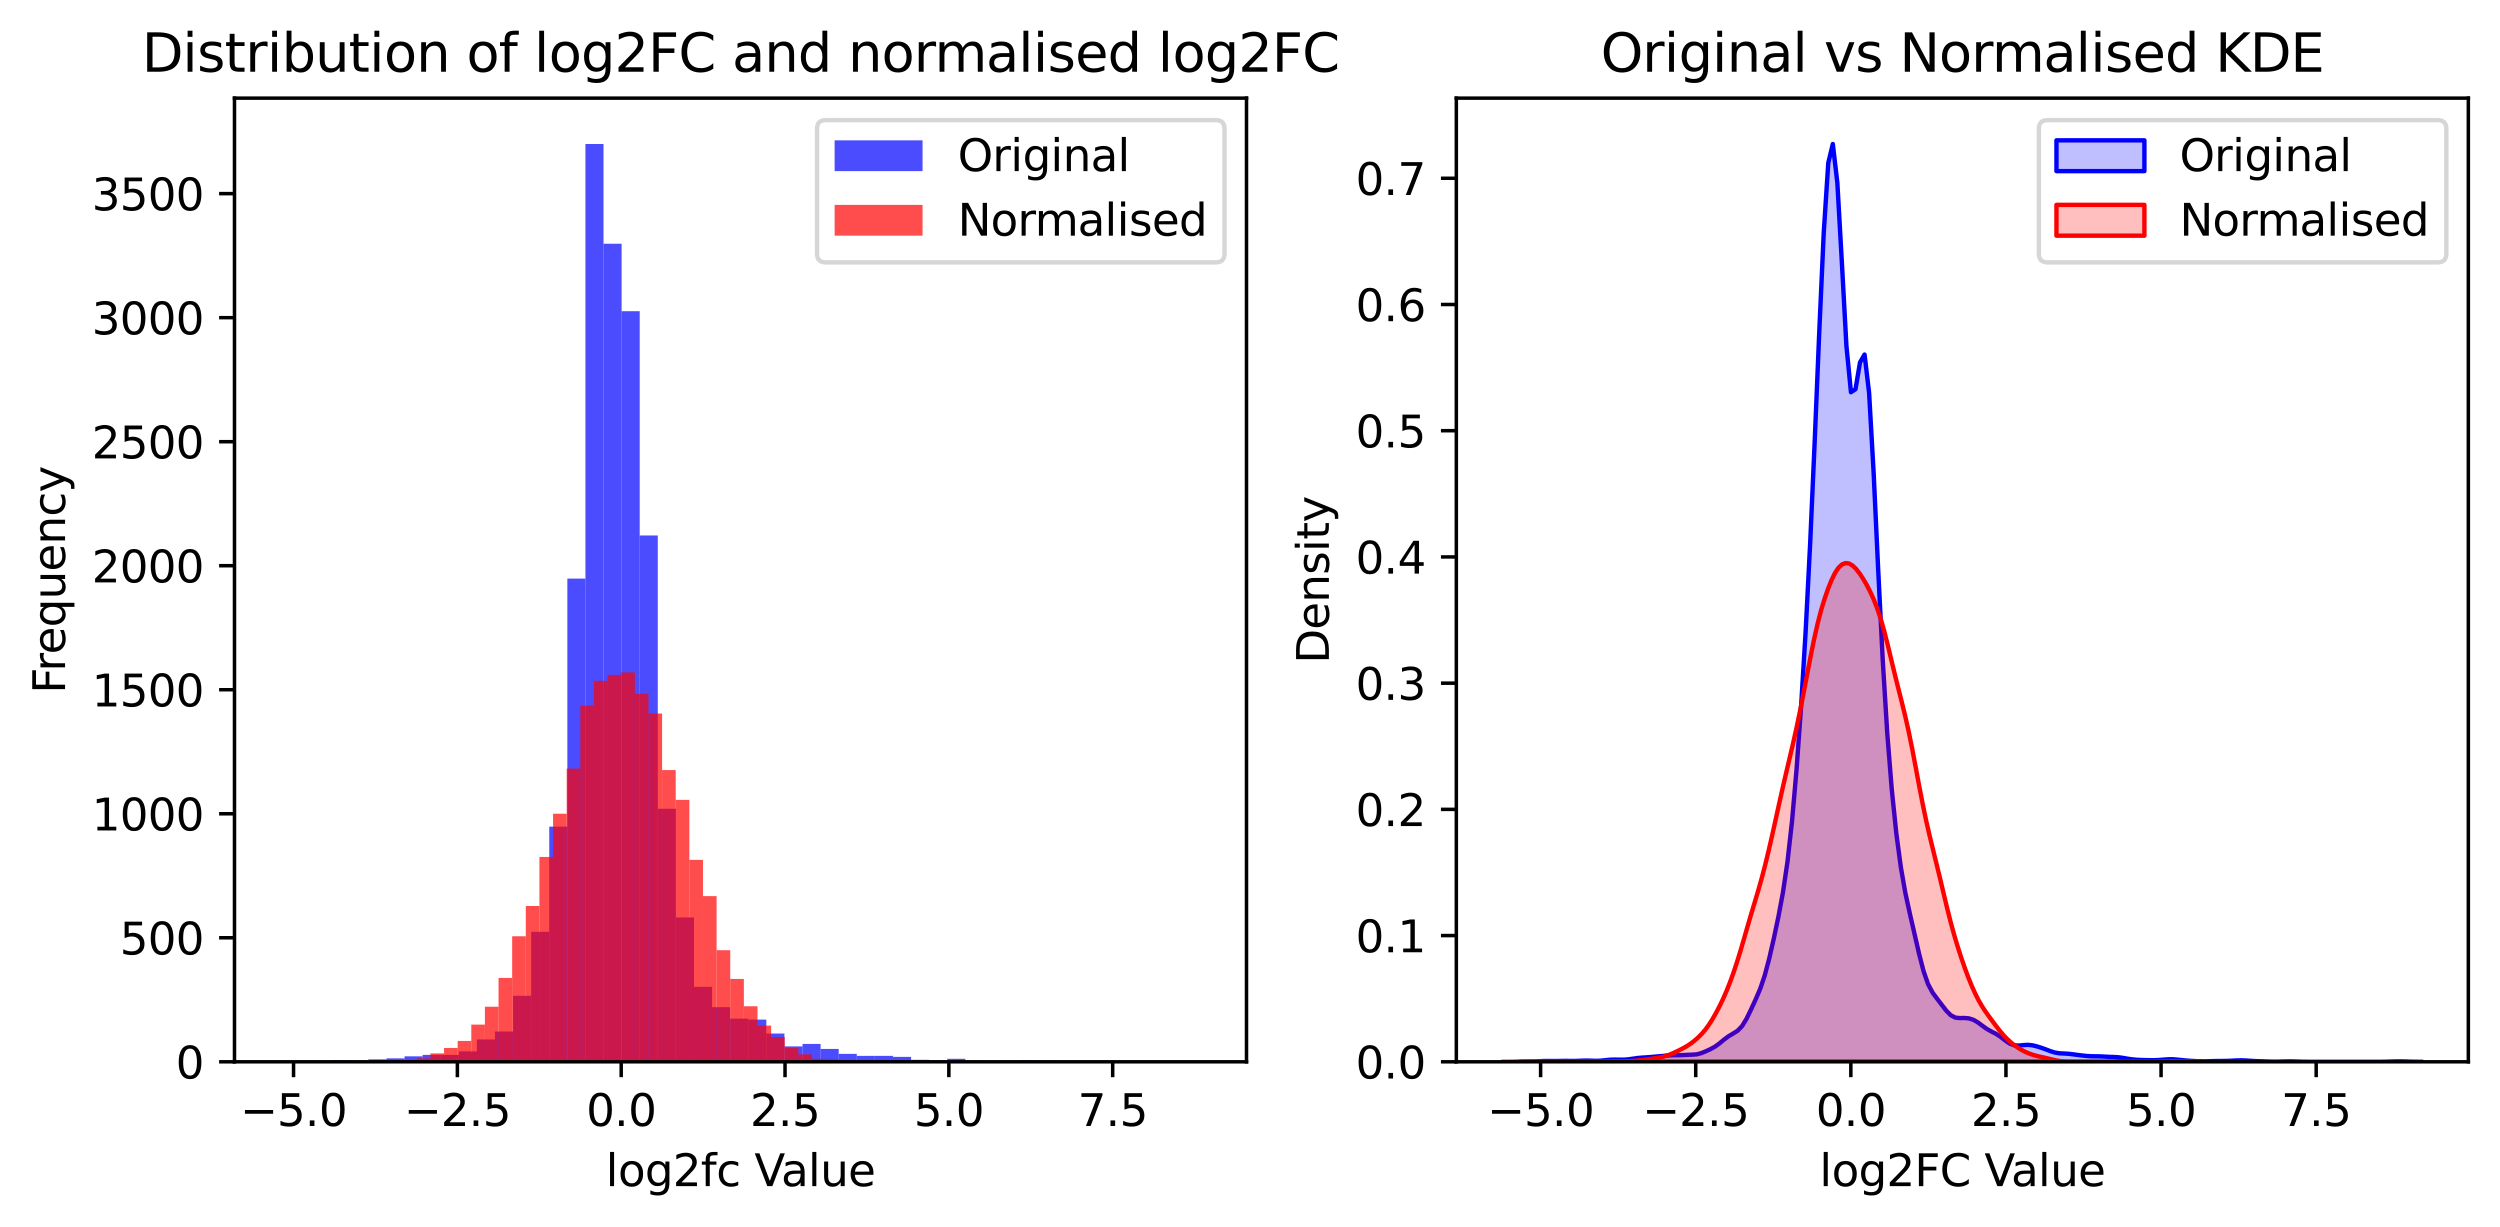 <?xml version="1.0" encoding="utf-8" standalone="no"?>
<!DOCTYPE svg PUBLIC "-//W3C//DTD SVG 1.1//EN"
  "http://www.w3.org/Graphics/SVG/1.1/DTD/svg11.dtd">
<svg xmlns:xlink="http://www.w3.org/1999/xlink" width="568.558pt" height="279.034pt" viewBox="0 0 568.558 279.034" xmlns="http://www.w3.org/2000/svg" version="1.1">
 <defs>
  <style type="text/css">*{stroke-linejoin: round; stroke-linecap: butt}</style>
 </defs>
 <g id="figure_1">
  <g id="patch_1">
   <path d="M 0 279.034 
L 568.558 279.034 
L 568.558 0 
L 0 0 
z
" style="fill: #ffffff"/>
  </g>
  <g id="axes_1">
   <g id="patch_2">
    <path d="M 53.328 241.478 
L 283.483 241.478 
L 283.483 22.318 
L 53.328 22.318 
z
" style="fill: #ffffff"/>
   </g>
   <g id="patch_3">
    <path d="M 67.315 241.478 
L 71.429 241.478 
L 71.429 241.252 
L 67.315 241.252 
z
" clip-path="url(#p6224b43832)" style="fill: #0000ff; opacity: 0.7"/>
   </g>
   <g id="patch_4">
    <path d="M 71.429 241.478 
L 75.543 241.478 
L 75.543 241.252 
L 71.429 241.252 
z
" clip-path="url(#p6224b43832)" style="fill: #0000ff; opacity: 0.7"/>
   </g>
   <g id="patch_5">
    <path d="M 75.543 241.478 
L 79.658 241.478 
L 79.658 241.14 
L 75.543 241.14 
z
" clip-path="url(#p6224b43832)" style="fill: #0000ff; opacity: 0.7"/>
   </g>
   <g id="patch_6">
    <path d="M 79.658 241.478 
L 83.772 241.478 
L 83.772 241.252 
L 79.658 241.252 
z
" clip-path="url(#p6224b43832)" style="fill: #0000ff; opacity: 0.7"/>
   </g>
   <g id="patch_7">
    <path d="M 83.772 241.478 
L 87.886 241.478 
L 87.886 240.914 
L 83.772 240.914 
z
" clip-path="url(#p6224b43832)" style="fill: #0000ff; opacity: 0.7"/>
   </g>
   <g id="patch_8">
    <path d="M 87.886 241.478 
L 92 241.478 
L 92 240.688 
L 87.886 240.688 
z
" clip-path="url(#p6224b43832)" style="fill: #0000ff; opacity: 0.7"/>
   </g>
   <g id="patch_9">
    <path d="M 92 241.478 
L 96.114 241.478 
L 96.114 240.237 
L 92 240.237 
z
" clip-path="url(#p6224b43832)" style="fill: #0000ff; opacity: 0.7"/>
   </g>
   <g id="patch_10">
    <path d="M 96.114 241.478 
L 100.228 241.478 
L 100.228 239.899 
L 96.114 239.899 
z
" clip-path="url(#p6224b43832)" style="fill: #0000ff; opacity: 0.7"/>
   </g>
   <g id="patch_11">
    <path d="M 100.228 241.478 
L 104.342 241.478 
L 104.342 239.899 
L 100.228 239.899 
z
" clip-path="url(#p6224b43832)" style="fill: #0000ff; opacity: 0.7"/>
   </g>
   <g id="patch_12">
    <path d="M 104.342 241.478 
L 108.456 241.478 
L 108.456 239.109 
L 104.342 239.109 
z
" clip-path="url(#p6224b43832)" style="fill: #0000ff; opacity: 0.7"/>
   </g>
   <g id="patch_13">
    <path d="M 108.456 241.478 
L 112.571 241.478 
L 112.571 236.401 
L 108.456 236.401 
z
" clip-path="url(#p6224b43832)" style="fill: #0000ff; opacity: 0.7"/>
   </g>
   <g id="patch_14">
    <path d="M 112.571 241.478 
L 116.685 241.478 
L 116.685 234.596 
L 112.571 234.596 
z
" clip-path="url(#p6224b43832)" style="fill: #0000ff; opacity: 0.7"/>
   </g>
   <g id="patch_15">
    <path d="M 116.685 241.478 
L 120.799 241.478 
L 120.799 226.473 
L 116.685 226.473 
z
" clip-path="url(#p6224b43832)" style="fill: #0000ff; opacity: 0.7"/>
   </g>
   <g id="patch_16">
    <path d="M 120.799 241.478 
L 124.913 241.478 
L 124.913 211.918 
L 120.799 211.918 
z
" clip-path="url(#p6224b43832)" style="fill: #0000ff; opacity: 0.7"/>
   </g>
   <g id="patch_17">
    <path d="M 124.913 241.478 
L 129.027 241.478 
L 129.027 188 
L 124.913 188 
z
" clip-path="url(#p6224b43832)" style="fill: #0000ff; opacity: 0.7"/>
   </g>
   <g id="patch_18">
    <path d="M 129.027 241.478 
L 133.141 241.478 
L 133.141 131.588 
L 129.027 131.588 
z
" clip-path="url(#p6224b43832)" style="fill: #0000ff; opacity: 0.7"/>
   </g>
   <g id="patch_19">
    <path d="M 133.141 241.478 
L 137.255 241.478 
L 137.255 32.754 
L 133.141 32.754 
z
" clip-path="url(#p6224b43832)" style="fill: #0000ff; opacity: 0.7"/>
   </g>
   <g id="patch_20">
    <path d="M 137.255 241.478 
L 141.369 241.478 
L 141.369 55.432 
L 137.255 55.432 
z
" clip-path="url(#p6224b43832)" style="fill: #0000ff; opacity: 0.7"/>
   </g>
   <g id="patch_21">
    <path d="M 141.369 241.478 
L 145.484 241.478 
L 145.484 70.776 
L 141.369 70.776 
z
" clip-path="url(#p6224b43832)" style="fill: #0000ff; opacity: 0.7"/>
   </g>
   <g id="patch_22">
    <path d="M 145.484 241.478 
L 149.598 241.478 
L 149.598 121.772 
L 145.484 121.772 
z
" clip-path="url(#p6224b43832)" style="fill: #0000ff; opacity: 0.7"/>
   </g>
   <g id="patch_23">
    <path d="M 149.598 241.478 
L 153.712 241.478 
L 153.712 183.938 
L 149.598 183.938 
z
" clip-path="url(#p6224b43832)" style="fill: #0000ff; opacity: 0.7"/>
   </g>
   <g id="patch_24">
    <path d="M 153.712 241.478 
L 157.826 241.478 
L 157.826 208.646 
L 153.712 208.646 
z
" clip-path="url(#p6224b43832)" style="fill: #0000ff; opacity: 0.7"/>
   </g>
   <g id="patch_25">
    <path d="M 157.826 241.478 
L 161.94 241.478 
L 161.94 224.442 
L 157.826 224.442 
z
" clip-path="url(#p6224b43832)" style="fill: #0000ff; opacity: 0.7"/>
   </g>
   <g id="patch_26">
    <path d="M 161.94 241.478 
L 166.054 241.478 
L 166.054 229.068 
L 161.94 229.068 
z
" clip-path="url(#p6224b43832)" style="fill: #0000ff; opacity: 0.7"/>
   </g>
   <g id="patch_27">
    <path d="M 166.054 241.478 
L 170.168 241.478 
L 170.168 231.662 
L 166.054 231.662 
z
" clip-path="url(#p6224b43832)" style="fill: #0000ff; opacity: 0.7"/>
   </g>
   <g id="patch_28">
    <path d="M 170.168 241.478 
L 174.282 241.478 
L 174.282 231.888 
L 170.168 231.888 
z
" clip-path="url(#p6224b43832)" style="fill: #0000ff; opacity: 0.7"/>
   </g>
   <g id="patch_29">
    <path d="M 174.282 241.478 
L 178.397 241.478 
L 178.397 235.047 
L 174.282 235.047 
z
" clip-path="url(#p6224b43832)" style="fill: #0000ff; opacity: 0.7"/>
   </g>
   <g id="patch_30">
    <path d="M 178.397 241.478 
L 182.511 241.478 
L 182.511 237.981 
L 178.397 237.981 
z
" clip-path="url(#p6224b43832)" style="fill: #0000ff; opacity: 0.7"/>
   </g>
   <g id="patch_31">
    <path d="M 182.511 241.478 
L 186.625 241.478 
L 186.625 237.416 
L 182.511 237.416 
z
" clip-path="url(#p6224b43832)" style="fill: #0000ff; opacity: 0.7"/>
   </g>
   <g id="patch_32">
    <path d="M 186.625 241.478 
L 190.739 241.478 
L 190.739 238.545 
L 186.625 238.545 
z
" clip-path="url(#p6224b43832)" style="fill: #0000ff; opacity: 0.7"/>
   </g>
   <g id="patch_33">
    <path d="M 190.739 241.478 
L 194.853 241.478 
L 194.853 239.673 
L 190.739 239.673 
z
" clip-path="url(#p6224b43832)" style="fill: #0000ff; opacity: 0.7"/>
   </g>
   <g id="patch_34">
    <path d="M 194.853 241.478 
L 198.967 241.478 
L 198.967 240.124 
L 194.853 240.124 
z
" clip-path="url(#p6224b43832)" style="fill: #0000ff; opacity: 0.7"/>
   </g>
   <g id="patch_35">
    <path d="M 198.967 241.478 
L 203.081 241.478 
L 203.081 240.124 
L 198.967 240.124 
z
" clip-path="url(#p6224b43832)" style="fill: #0000ff; opacity: 0.7"/>
   </g>
   <g id="patch_36">
    <path d="M 203.081 241.478 
L 207.196 241.478 
L 207.196 240.35 
L 203.081 240.35 
z
" clip-path="url(#p6224b43832)" style="fill: #0000ff; opacity: 0.7"/>
   </g>
   <g id="patch_37">
    <path d="M 207.196 241.478 
L 211.31 241.478 
L 211.31 241.027 
L 207.196 241.027 
z
" clip-path="url(#p6224b43832)" style="fill: #0000ff; opacity: 0.7"/>
   </g>
   <g id="patch_38">
    <path d="M 211.31 241.478 
L 215.424 241.478 
L 215.424 241.14 
L 211.31 241.14 
z
" clip-path="url(#p6224b43832)" style="fill: #0000ff; opacity: 0.7"/>
   </g>
   <g id="patch_39">
    <path d="M 215.424 241.478 
L 219.538 241.478 
L 219.538 240.801 
L 215.424 240.801 
z
" clip-path="url(#p6224b43832)" style="fill: #0000ff; opacity: 0.7"/>
   </g>
   <g id="patch_40">
    <path d="M 219.538 241.478 
L 223.652 241.478 
L 223.652 241.252 
L 219.538 241.252 
z
" clip-path="url(#p6224b43832)" style="fill: #0000ff; opacity: 0.7"/>
   </g>
   <g id="patch_41">
    <path d="M 223.652 241.478 
L 227.766 241.478 
L 227.766 241.365 
L 223.652 241.365 
z
" clip-path="url(#p6224b43832)" style="fill: #0000ff; opacity: 0.7"/>
   </g>
   <g id="patch_42">
    <path d="M 227.766 241.478 
L 231.88 241.478 
L 231.88 241.252 
L 227.766 241.252 
z
" clip-path="url(#p6224b43832)" style="fill: #0000ff; opacity: 0.7"/>
   </g>
   <g id="patch_43">
    <path d="M 231.88 241.478 
L 235.994 241.478 
L 235.994 241.14 
L 231.88 241.14 
z
" clip-path="url(#p6224b43832)" style="fill: #0000ff; opacity: 0.7"/>
   </g>
   <g id="patch_44">
    <path d="M 235.994 241.478 
L 240.109 241.478 
L 240.109 241.252 
L 235.994 241.252 
z
" clip-path="url(#p6224b43832)" style="fill: #0000ff; opacity: 0.7"/>
   </g>
   <g id="patch_45">
    <path d="M 240.109 241.478 
L 244.223 241.478 
L 244.223 241.478 
L 240.109 241.478 
z
" clip-path="url(#p6224b43832)" style="fill: #0000ff; opacity: 0.7"/>
   </g>
   <g id="patch_46">
    <path d="M 244.223 241.478 
L 248.337 241.478 
L 248.337 241.365 
L 244.223 241.365 
z
" clip-path="url(#p6224b43832)" style="fill: #0000ff; opacity: 0.7"/>
   </g>
   <g id="patch_47">
    <path d="M 248.337 241.478 
L 252.451 241.478 
L 252.451 241.478 
L 248.337 241.478 
z
" clip-path="url(#p6224b43832)" style="fill: #0000ff; opacity: 0.7"/>
   </g>
   <g id="patch_48">
    <path d="M 252.451 241.478 
L 256.565 241.478 
L 256.565 241.478 
L 252.451 241.478 
z
" clip-path="url(#p6224b43832)" style="fill: #0000ff; opacity: 0.7"/>
   </g>
   <g id="patch_49">
    <path d="M 256.565 241.478 
L 260.679 241.478 
L 260.679 241.478 
L 256.565 241.478 
z
" clip-path="url(#p6224b43832)" style="fill: #0000ff; opacity: 0.7"/>
   </g>
   <g id="patch_50">
    <path d="M 260.679 241.478 
L 264.793 241.478 
L 264.793 241.478 
L 260.679 241.478 
z
" clip-path="url(#p6224b43832)" style="fill: #0000ff; opacity: 0.7"/>
   </g>
   <g id="patch_51">
    <path d="M 264.793 241.478 
L 268.907 241.478 
L 268.907 241.478 
L 264.793 241.478 
z
" clip-path="url(#p6224b43832)" style="fill: #0000ff; opacity: 0.7"/>
   </g>
   <g id="patch_52">
    <path d="M 268.907 241.478 
L 273.022 241.478 
L 273.022 241.365 
L 268.907 241.365 
z
" clip-path="url(#p6224b43832)" style="fill: #0000ff; opacity: 0.7"/>
   </g>
   <g id="patch_53">
    <path d="M 63.79 241.478 
L 66.889 241.478 
L 66.889 241.365 
L 63.79 241.365 
z
" clip-path="url(#p6224b43832)" style="fill: #ff0000; opacity: 0.7"/>
   </g>
   <g id="patch_54">
    <path d="M 66.889 241.478 
L 69.989 241.478 
L 69.989 241.478 
L 66.889 241.478 
z
" clip-path="url(#p6224b43832)" style="fill: #ff0000; opacity: 0.7"/>
   </g>
   <g id="patch_55">
    <path d="M 69.989 241.478 
L 73.088 241.478 
L 73.088 241.478 
L 69.989 241.478 
z
" clip-path="url(#p6224b43832)" style="fill: #ff0000; opacity: 0.7"/>
   </g>
   <g id="patch_56">
    <path d="M 73.088 241.478 
L 76.188 241.478 
L 76.188 241.478 
L 73.088 241.478 
z
" clip-path="url(#p6224b43832)" style="fill: #ff0000; opacity: 0.7"/>
   </g>
   <g id="patch_57">
    <path d="M 76.188 241.478 
L 79.287 241.478 
L 79.287 241.478 
L 76.188 241.478 
z
" clip-path="url(#p6224b43832)" style="fill: #ff0000; opacity: 0.7"/>
   </g>
   <g id="patch_58">
    <path d="M 79.287 241.478 
L 82.386 241.478 
L 82.386 241.478 
L 79.287 241.478 
z
" clip-path="url(#p6224b43832)" style="fill: #ff0000; opacity: 0.7"/>
   </g>
   <g id="patch_59">
    <path d="M 82.386 241.478 
L 85.486 241.478 
L 85.486 241.365 
L 82.386 241.365 
z
" clip-path="url(#p6224b43832)" style="fill: #ff0000; opacity: 0.7"/>
   </g>
   <g id="patch_60">
    <path d="M 85.486 241.478 
L 88.585 241.478 
L 88.585 241.478 
L 85.486 241.478 
z
" clip-path="url(#p6224b43832)" style="fill: #ff0000; opacity: 0.7"/>
   </g>
   <g id="patch_61">
    <path d="M 88.585 241.478 
L 91.685 241.478 
L 91.685 241.252 
L 88.585 241.252 
z
" clip-path="url(#p6224b43832)" style="fill: #ff0000; opacity: 0.7"/>
   </g>
   <g id="patch_62">
    <path d="M 91.685 241.478 
L 94.784 241.478 
L 94.784 241.027 
L 91.685 241.027 
z
" clip-path="url(#p6224b43832)" style="fill: #ff0000; opacity: 0.7"/>
   </g>
   <g id="patch_63">
    <path d="M 94.784 241.478 
L 97.884 241.478 
L 97.884 240.688 
L 94.784 240.688 
z
" clip-path="url(#p6224b43832)" style="fill: #ff0000; opacity: 0.7"/>
   </g>
   <g id="patch_64">
    <path d="M 97.884 241.478 
L 100.983 241.478 
L 100.983 239.56 
L 97.884 239.56 
z
" clip-path="url(#p6224b43832)" style="fill: #ff0000; opacity: 0.7"/>
   </g>
   <g id="patch_65">
    <path d="M 100.983 241.478 
L 104.083 241.478 
L 104.083 238.319 
L 100.983 238.319 
z
" clip-path="url(#p6224b43832)" style="fill: #ff0000; opacity: 0.7"/>
   </g>
   <g id="patch_66">
    <path d="M 104.083 241.478 
L 107.182 241.478 
L 107.182 236.74 
L 104.083 236.74 
z
" clip-path="url(#p6224b43832)" style="fill: #ff0000; opacity: 0.7"/>
   </g>
   <g id="patch_67">
    <path d="M 107.182 241.478 
L 110.282 241.478 
L 110.282 233.016 
L 107.182 233.016 
z
" clip-path="url(#p6224b43832)" style="fill: #ff0000; opacity: 0.7"/>
   </g>
   <g id="patch_68">
    <path d="M 110.282 241.478 
L 113.381 241.478 
L 113.381 228.955 
L 110.282 228.955 
z
" clip-path="url(#p6224b43832)" style="fill: #ff0000; opacity: 0.7"/>
   </g>
   <g id="patch_69">
    <path d="M 113.381 241.478 
L 116.48 241.478 
L 116.48 222.411 
L 113.381 222.411 
z
" clip-path="url(#p6224b43832)" style="fill: #ff0000; opacity: 0.7"/>
   </g>
   <g id="patch_70">
    <path d="M 116.48 241.478 
L 119.58 241.478 
L 119.58 212.934 
L 116.48 212.934 
z
" clip-path="url(#p6224b43832)" style="fill: #ff0000; opacity: 0.7"/>
   </g>
   <g id="patch_71">
    <path d="M 119.58 241.478 
L 122.679 241.478 
L 122.679 206.051 
L 119.58 206.051 
z
" clip-path="url(#p6224b43832)" style="fill: #ff0000; opacity: 0.7"/>
   </g>
   <g id="patch_72">
    <path d="M 122.679 241.478 
L 125.779 241.478 
L 125.779 194.882 
L 122.679 194.882 
z
" clip-path="url(#p6224b43832)" style="fill: #ff0000; opacity: 0.7"/>
   </g>
   <g id="patch_73">
    <path d="M 125.779 241.478 
L 128.878 241.478 
L 128.878 185.066 
L 125.779 185.066 
z
" clip-path="url(#p6224b43832)" style="fill: #ff0000; opacity: 0.7"/>
   </g>
   <g id="patch_74">
    <path d="M 128.878 241.478 
L 131.978 241.478 
L 131.978 174.799 
L 128.878 174.799 
z
" clip-path="url(#p6224b43832)" style="fill: #ff0000; opacity: 0.7"/>
   </g>
   <g id="patch_75">
    <path d="M 131.978 241.478 
L 135.077 241.478 
L 135.077 160.471 
L 131.978 160.471 
z
" clip-path="url(#p6224b43832)" style="fill: #ff0000; opacity: 0.7"/>
   </g>
   <g id="patch_76">
    <path d="M 135.077 241.478 
L 138.177 241.478 
L 138.177 154.83 
L 135.077 154.83 
z
" clip-path="url(#p6224b43832)" style="fill: #ff0000; opacity: 0.7"/>
   </g>
   <g id="patch_77">
    <path d="M 138.177 241.478 
L 141.276 241.478 
L 141.276 153.476 
L 138.177 153.476 
z
" clip-path="url(#p6224b43832)" style="fill: #ff0000; opacity: 0.7"/>
   </g>
   <g id="patch_78">
    <path d="M 141.276 241.478 
L 144.376 241.478 
L 144.376 152.912 
L 141.276 152.912 
z
" clip-path="url(#p6224b43832)" style="fill: #ff0000; opacity: 0.7"/>
   </g>
   <g id="patch_79">
    <path d="M 144.376 241.478 
L 147.475 241.478 
L 147.475 157.763 
L 144.376 157.763 
z
" clip-path="url(#p6224b43832)" style="fill: #ff0000; opacity: 0.7"/>
   </g>
   <g id="patch_80">
    <path d="M 147.475 241.478 
L 150.575 241.478 
L 150.575 162.276 
L 147.475 162.276 
z
" clip-path="url(#p6224b43832)" style="fill: #ff0000; opacity: 0.7"/>
   </g>
   <g id="patch_81">
    <path d="M 150.575 241.478 
L 153.674 241.478 
L 153.674 175.138 
L 150.575 175.138 
z
" clip-path="url(#p6224b43832)" style="fill: #ff0000; opacity: 0.7"/>
   </g>
   <g id="patch_82">
    <path d="M 153.674 241.478 
L 156.773 241.478 
L 156.773 181.907 
L 153.674 181.907 
z
" clip-path="url(#p6224b43832)" style="fill: #ff0000; opacity: 0.7"/>
   </g>
   <g id="patch_83">
    <path d="M 156.773 241.478 
L 159.873 241.478 
L 159.873 195.559 
L 156.773 195.559 
z
" clip-path="url(#p6224b43832)" style="fill: #ff0000; opacity: 0.7"/>
   </g>
   <g id="patch_84">
    <path d="M 159.873 241.478 
L 162.972 241.478 
L 162.972 203.795 
L 159.873 203.795 
z
" clip-path="url(#p6224b43832)" style="fill: #ff0000; opacity: 0.7"/>
   </g>
   <g id="patch_85">
    <path d="M 162.972 241.478 
L 166.072 241.478 
L 166.072 216.093 
L 162.972 216.093 
z
" clip-path="url(#p6224b43832)" style="fill: #ff0000; opacity: 0.7"/>
   </g>
   <g id="patch_86">
    <path d="M 166.072 241.478 
L 169.171 241.478 
L 169.171 222.637 
L 166.072 222.637 
z
" clip-path="url(#p6224b43832)" style="fill: #ff0000; opacity: 0.7"/>
   </g>
   <g id="patch_87">
    <path d="M 169.171 241.478 
L 172.271 241.478 
L 172.271 228.842 
L 169.171 228.842 
z
" clip-path="url(#p6224b43832)" style="fill: #ff0000; opacity: 0.7"/>
   </g>
   <g id="patch_88">
    <path d="M 172.271 241.478 
L 175.37 241.478 
L 175.37 233.242 
L 172.271 233.242 
z
" clip-path="url(#p6224b43832)" style="fill: #ff0000; opacity: 0.7"/>
   </g>
   <g id="patch_89">
    <path d="M 175.37 241.478 
L 178.47 241.478 
L 178.47 235.837 
L 175.37 235.837 
z
" clip-path="url(#p6224b43832)" style="fill: #ff0000; opacity: 0.7"/>
   </g>
   <g id="patch_90">
    <path d="M 178.47 241.478 
L 181.569 241.478 
L 181.569 238.319 
L 178.47 238.319 
z
" clip-path="url(#p6224b43832)" style="fill: #ff0000; opacity: 0.7"/>
   </g>
   <g id="patch_91">
    <path d="M 181.569 241.478 
L 184.669 241.478 
L 184.669 239.786 
L 181.569 239.786 
z
" clip-path="url(#p6224b43832)" style="fill: #ff0000; opacity: 0.7"/>
   </g>
   <g id="patch_92">
    <path d="M 184.669 241.478 
L 187.768 241.478 
L 187.768 240.801 
L 184.669 240.801 
z
" clip-path="url(#p6224b43832)" style="fill: #ff0000; opacity: 0.7"/>
   </g>
   <g id="patch_93">
    <path d="M 187.768 241.478 
L 190.867 241.478 
L 190.867 240.914 
L 187.768 240.914 
z
" clip-path="url(#p6224b43832)" style="fill: #ff0000; opacity: 0.7"/>
   </g>
   <g id="patch_94">
    <path d="M 190.867 241.478 
L 193.967 241.478 
L 193.967 241.478 
L 190.867 241.478 
z
" clip-path="url(#p6224b43832)" style="fill: #ff0000; opacity: 0.7"/>
   </g>
   <g id="patch_95">
    <path d="M 193.967 241.478 
L 197.066 241.478 
L 197.066 241.478 
L 193.967 241.478 
z
" clip-path="url(#p6224b43832)" style="fill: #ff0000; opacity: 0.7"/>
   </g>
   <g id="patch_96">
    <path d="M 197.066 241.478 
L 200.166 241.478 
L 200.166 241.478 
L 197.066 241.478 
z
" clip-path="url(#p6224b43832)" style="fill: #ff0000; opacity: 0.7"/>
   </g>
   <g id="patch_97">
    <path d="M 200.166 241.478 
L 203.265 241.478 
L 203.265 241.478 
L 200.166 241.478 
z
" clip-path="url(#p6224b43832)" style="fill: #ff0000; opacity: 0.7"/>
   </g>
   <g id="patch_98">
    <path d="M 203.265 241.478 
L 206.365 241.478 
L 206.365 241.478 
L 203.265 241.478 
z
" clip-path="url(#p6224b43832)" style="fill: #ff0000; opacity: 0.7"/>
   </g>
   <g id="patch_99">
    <path d="M 206.365 241.478 
L 209.464 241.478 
L 209.464 241.478 
L 206.365 241.478 
z
" clip-path="url(#p6224b43832)" style="fill: #ff0000; opacity: 0.7"/>
   </g>
   <g id="patch_100">
    <path d="M 209.464 241.478 
L 212.564 241.478 
L 212.564 241.478 
L 209.464 241.478 
z
" clip-path="url(#p6224b43832)" style="fill: #ff0000; opacity: 0.7"/>
   </g>
   <g id="patch_101">
    <path d="M 212.564 241.478 
L 215.663 241.478 
L 215.663 241.478 
L 212.564 241.478 
z
" clip-path="url(#p6224b43832)" style="fill: #ff0000; opacity: 0.7"/>
   </g>
   <g id="patch_102">
    <path d="M 215.663 241.478 
L 218.763 241.478 
L 218.763 241.365 
L 215.663 241.365 
z
" clip-path="url(#p6224b43832)" style="fill: #ff0000; opacity: 0.7"/>
   </g>
   <g id="matplotlib.axis_1">
    <g id="xtick_1">
     <g id="line2d_1">
      <defs>
       <path id="m53b04d3809" d="M 0 0 
L 0 3.5 
" style="stroke: #000000; stroke-width: 0.8"/>
      </defs>
      <g>
       <use xlink:href="#m53b04d3809" x="66.76" y="241.478" style="stroke: #000000; stroke-width: 0.8"/>
      </g>
     </g>
     <g id="text_1">
      <!-- −5.0 -->
      <g transform="translate(54.619 256.077) scale(0.1 -0.1)">
       <defs>
        <path id="DejaVuSans-2212" d="M 678 2272 
L 4684 2272 
L 4684 1741 
L 678 1741 
L 678 2272 
z
" transform="scale(0.016)"/>
        <path id="DejaVuSans-35" d="M 691 4666 
L 3169 4666 
L 3169 4134 
L 1269 4134 
L 1269 2991 
Q 1406 3038 1543 3061 
Q 1681 3084 1819 3084 
Q 2600 3084 3056 2656 
Q 3513 2228 3513 1497 
Q 3513 744 3044 326 
Q 2575 -91 1722 -91 
Q 1428 -91 1123 -41 
Q 819 9 494 109 
L 494 744 
Q 775 591 1075 516 
Q 1375 441 1709 441 
Q 2250 441 2565 725 
Q 2881 1009 2881 1497 
Q 2881 1984 2565 2268 
Q 2250 2553 1709 2553 
Q 1456 2553 1204 2497 
Q 953 2441 691 2322 
L 691 4666 
z
" transform="scale(0.016)"/>
        <path id="DejaVuSans-2e" d="M 684 794 
L 1344 794 
L 1344 0 
L 684 0 
L 684 794 
z
" transform="scale(0.016)"/>
        <path id="DejaVuSans-30" d="M 2034 4250 
Q 1547 4250 1301 3770 
Q 1056 3291 1056 2328 
Q 1056 1369 1301 889 
Q 1547 409 2034 409 
Q 2525 409 2770 889 
Q 3016 1369 3016 2328 
Q 3016 3291 2770 3770 
Q 2525 4250 2034 4250 
z
M 2034 4750 
Q 2819 4750 3233 4129 
Q 3647 3509 3647 2328 
Q 3647 1150 3233 529 
Q 2819 -91 2034 -91 
Q 1250 -91 836 529 
Q 422 1150 422 2328 
Q 422 3509 836 4129 
Q 1250 4750 2034 4750 
z
" transform="scale(0.016)"/>
       </defs>
       <use xlink:href="#DejaVuSans-2212"/>
       <use xlink:href="#DejaVuSans-35" x="83.789"/>
       <use xlink:href="#DejaVuSans-2e" x="147.412"/>
       <use xlink:href="#DejaVuSans-30" x="179.199"/>
      </g>
     </g>
    </g>
    <g id="xtick_2">
     <g id="line2d_2">
      <g>
       <use xlink:href="#m53b04d3809" x="104.018" y="241.478" style="stroke: #000000; stroke-width: 0.8"/>
      </g>
     </g>
     <g id="text_2">
      <!-- −2.5 -->
      <g transform="translate(91.877 256.077) scale(0.1 -0.1)">
       <defs>
        <path id="DejaVuSans-32" d="M 1228 531 
L 3431 531 
L 3431 0 
L 469 0 
L 469 531 
Q 828 903 1448 1529 
Q 2069 2156 2228 2338 
Q 2531 2678 2651 2914 
Q 2772 3150 2772 3378 
Q 2772 3750 2511 3984 
Q 2250 4219 1831 4219 
Q 1534 4219 1204 4116 
Q 875 4013 500 3803 
L 500 4441 
Q 881 4594 1212 4672 
Q 1544 4750 1819 4750 
Q 2544 4750 2975 4387 
Q 3406 4025 3406 3419 
Q 3406 3131 3298 2873 
Q 3191 2616 2906 2266 
Q 2828 2175 2409 1742 
Q 1991 1309 1228 531 
z
" transform="scale(0.016)"/>
       </defs>
       <use xlink:href="#DejaVuSans-2212"/>
       <use xlink:href="#DejaVuSans-32" x="83.789"/>
       <use xlink:href="#DejaVuSans-2e" x="147.412"/>
       <use xlink:href="#DejaVuSans-35" x="179.199"/>
      </g>
     </g>
    </g>
    <g id="xtick_3">
     <g id="line2d_3">
      <g>
       <use xlink:href="#m53b04d3809" x="141.276" y="241.478" style="stroke: #000000; stroke-width: 0.8"/>
      </g>
     </g>
     <g id="text_3">
      <!-- 0.0 -->
      <g transform="translate(133.325 256.077) scale(0.1 -0.1)">
       <use xlink:href="#DejaVuSans-30"/>
       <use xlink:href="#DejaVuSans-2e" x="63.623"/>
       <use xlink:href="#DejaVuSans-30" x="95.41"/>
      </g>
     </g>
    </g>
    <g id="xtick_4">
     <g id="line2d_4">
      <g>
       <use xlink:href="#m53b04d3809" x="178.534" y="241.478" style="stroke: #000000; stroke-width: 0.8"/>
      </g>
     </g>
     <g id="text_4">
      <!-- 2.5 -->
      <g transform="translate(170.582 256.077) scale(0.1 -0.1)">
       <use xlink:href="#DejaVuSans-32"/>
       <use xlink:href="#DejaVuSans-2e" x="63.623"/>
       <use xlink:href="#DejaVuSans-35" x="95.41"/>
      </g>
     </g>
    </g>
    <g id="xtick_5">
     <g id="line2d_5">
      <g>
       <use xlink:href="#m53b04d3809" x="215.792" y="241.478" style="stroke: #000000; stroke-width: 0.8"/>
      </g>
     </g>
     <g id="text_5">
      <!-- 5.0 -->
      <g transform="translate(207.84 256.077) scale(0.1 -0.1)">
       <use xlink:href="#DejaVuSans-35"/>
       <use xlink:href="#DejaVuSans-2e" x="63.623"/>
       <use xlink:href="#DejaVuSans-30" x="95.41"/>
      </g>
     </g>
    </g>
    <g id="xtick_6">
     <g id="line2d_6">
      <g>
       <use xlink:href="#m53b04d3809" x="253.05" y="241.478" style="stroke: #000000; stroke-width: 0.8"/>
      </g>
     </g>
     <g id="text_6">
      <!-- 7.5 -->
      <g transform="translate(245.098 256.077) scale(0.1 -0.1)">
       <defs>
        <path id="DejaVuSans-37" d="M 525 4666 
L 3525 4666 
L 3525 4397 
L 1831 0 
L 1172 0 
L 2766 4134 
L 525 4134 
L 525 4666 
z
" transform="scale(0.016)"/>
       </defs>
       <use xlink:href="#DejaVuSans-37"/>
       <use xlink:href="#DejaVuSans-2e" x="63.623"/>
       <use xlink:href="#DejaVuSans-35" x="95.41"/>
      </g>
     </g>
    </g>
    <g id="text_7">
     <!-- log2fc Value -->
     <g transform="translate(137.772 269.755) scale(0.1 -0.1)">
      <defs>
       <path id="DejaVuSans-6c" d="M 603 4863 
L 1178 4863 
L 1178 0 
L 603 0 
L 603 4863 
z
" transform="scale(0.016)"/>
       <path id="DejaVuSans-6f" d="M 1959 3097 
Q 1497 3097 1228 2736 
Q 959 2375 959 1747 
Q 959 1119 1226 758 
Q 1494 397 1959 397 
Q 2419 397 2687 759 
Q 2956 1122 2956 1747 
Q 2956 2369 2687 2733 
Q 2419 3097 1959 3097 
z
M 1959 3584 
Q 2709 3584 3137 3096 
Q 3566 2609 3566 1747 
Q 3566 888 3137 398 
Q 2709 -91 1959 -91 
Q 1206 -91 779 398 
Q 353 888 353 1747 
Q 353 2609 779 3096 
Q 1206 3584 1959 3584 
z
" transform="scale(0.016)"/>
       <path id="DejaVuSans-67" d="M 2906 1791 
Q 2906 2416 2648 2759 
Q 2391 3103 1925 3103 
Q 1463 3103 1205 2759 
Q 947 2416 947 1791 
Q 947 1169 1205 825 
Q 1463 481 1925 481 
Q 2391 481 2648 825 
Q 2906 1169 2906 1791 
z
M 3481 434 
Q 3481 -459 3084 -895 
Q 2688 -1331 1869 -1331 
Q 1566 -1331 1297 -1286 
Q 1028 -1241 775 -1147 
L 775 -588 
Q 1028 -725 1275 -790 
Q 1522 -856 1778 -856 
Q 2344 -856 2625 -561 
Q 2906 -266 2906 331 
L 2906 616 
Q 2728 306 2450 153 
Q 2172 0 1784 0 
Q 1141 0 747 490 
Q 353 981 353 1791 
Q 353 2603 747 3093 
Q 1141 3584 1784 3584 
Q 2172 3584 2450 3431 
Q 2728 3278 2906 2969 
L 2906 3500 
L 3481 3500 
L 3481 434 
z
" transform="scale(0.016)"/>
       <path id="DejaVuSans-66" d="M 2375 4863 
L 2375 4384 
L 1825 4384 
Q 1516 4384 1395 4259 
Q 1275 4134 1275 3809 
L 1275 3500 
L 2222 3500 
L 2222 3053 
L 1275 3053 
L 1275 0 
L 697 0 
L 697 3053 
L 147 3053 
L 147 3500 
L 697 3500 
L 697 3744 
Q 697 4328 969 4595 
Q 1241 4863 1831 4863 
L 2375 4863 
z
" transform="scale(0.016)"/>
       <path id="DejaVuSans-63" d="M 3122 3366 
L 3122 2828 
Q 2878 2963 2633 3030 
Q 2388 3097 2138 3097 
Q 1578 3097 1268 2742 
Q 959 2388 959 1747 
Q 959 1106 1268 751 
Q 1578 397 2138 397 
Q 2388 397 2633 464 
Q 2878 531 3122 666 
L 3122 134 
Q 2881 22 2623 -34 
Q 2366 -91 2075 -91 
Q 1284 -91 818 406 
Q 353 903 353 1747 
Q 353 2603 823 3093 
Q 1294 3584 2113 3584 
Q 2378 3584 2631 3529 
Q 2884 3475 3122 3366 
z
" transform="scale(0.016)"/>
       <path id="DejaVuSans-20" transform="scale(0.016)"/>
       <path id="DejaVuSans-56" d="M 1831 0 
L 50 4666 
L 709 4666 
L 2188 738 
L 3669 4666 
L 4325 4666 
L 2547 0 
L 1831 0 
z
" transform="scale(0.016)"/>
       <path id="DejaVuSans-61" d="M 2194 1759 
Q 1497 1759 1228 1600 
Q 959 1441 959 1056 
Q 959 750 1161 570 
Q 1363 391 1709 391 
Q 2188 391 2477 730 
Q 2766 1069 2766 1631 
L 2766 1759 
L 2194 1759 
z
M 3341 1997 
L 3341 0 
L 2766 0 
L 2766 531 
Q 2569 213 2275 61 
Q 1981 -91 1556 -91 
Q 1019 -91 701 211 
Q 384 513 384 1019 
Q 384 1609 779 1909 
Q 1175 2209 1959 2209 
L 2766 2209 
L 2766 2266 
Q 2766 2663 2505 2880 
Q 2244 3097 1772 3097 
Q 1472 3097 1187 3025 
Q 903 2953 641 2809 
L 641 3341 
Q 956 3463 1253 3523 
Q 1550 3584 1831 3584 
Q 2591 3584 2966 3190 
Q 3341 2797 3341 1997 
z
" transform="scale(0.016)"/>
       <path id="DejaVuSans-75" d="M 544 1381 
L 544 3500 
L 1119 3500 
L 1119 1403 
Q 1119 906 1312 657 
Q 1506 409 1894 409 
Q 2359 409 2629 706 
Q 2900 1003 2900 1516 
L 2900 3500 
L 3475 3500 
L 3475 0 
L 2900 0 
L 2900 538 
Q 2691 219 2414 64 
Q 2138 -91 1772 -91 
Q 1169 -91 856 284 
Q 544 659 544 1381 
z
M 1991 3584 
L 1991 3584 
z
" transform="scale(0.016)"/>
       <path id="DejaVuSans-65" d="M 3597 1894 
L 3597 1613 
L 953 1613 
Q 991 1019 1311 708 
Q 1631 397 2203 397 
Q 2534 397 2845 478 
Q 3156 559 3463 722 
L 3463 178 
Q 3153 47 2828 -22 
Q 2503 -91 2169 -91 
Q 1331 -91 842 396 
Q 353 884 353 1716 
Q 353 2575 817 3079 
Q 1281 3584 2069 3584 
Q 2775 3584 3186 3129 
Q 3597 2675 3597 1894 
z
M 3022 2063 
Q 3016 2534 2758 2815 
Q 2500 3097 2075 3097 
Q 1594 3097 1305 2825 
Q 1016 2553 972 2059 
L 3022 2063 
z
" transform="scale(0.016)"/>
      </defs>
      <use xlink:href="#DejaVuSans-6c"/>
      <use xlink:href="#DejaVuSans-6f" x="27.783"/>
      <use xlink:href="#DejaVuSans-67" x="88.965"/>
      <use xlink:href="#DejaVuSans-32" x="152.441"/>
      <use xlink:href="#DejaVuSans-66" x="216.064"/>
      <use xlink:href="#DejaVuSans-63" x="251.27"/>
      <use xlink:href="#DejaVuSans-20" x="306.25"/>
      <use xlink:href="#DejaVuSans-56" x="338.037"/>
      <use xlink:href="#DejaVuSans-61" x="398.695"/>
      <use xlink:href="#DejaVuSans-6c" x="459.975"/>
      <use xlink:href="#DejaVuSans-75" x="487.758"/>
      <use xlink:href="#DejaVuSans-65" x="551.137"/>
     </g>
    </g>
   </g>
   <g id="matplotlib.axis_2">
    <g id="ytick_1">
     <g id="line2d_7">
      <defs>
       <path id="m6e0839b678" d="M 0 0 
L -3.5 0 
" style="stroke: #000000; stroke-width: 0.8"/>
      </defs>
      <g>
       <use xlink:href="#m6e0839b678" x="53.328" y="241.478" style="stroke: #000000; stroke-width: 0.8"/>
      </g>
     </g>
     <g id="text_8">
      <!-- 0 -->
      <g transform="translate(39.966 245.277) scale(0.1 -0.1)">
       <use xlink:href="#DejaVuSans-30"/>
      </g>
     </g>
    </g>
    <g id="ytick_2">
     <g id="line2d_8">
      <g>
       <use xlink:href="#m6e0839b678" x="53.328" y="213.272" style="stroke: #000000; stroke-width: 0.8"/>
      </g>
     </g>
     <g id="text_9">
      <!-- 500 -->
      <g transform="translate(27.241 217.071) scale(0.1 -0.1)">
       <use xlink:href="#DejaVuSans-35"/>
       <use xlink:href="#DejaVuSans-30" x="63.623"/>
       <use xlink:href="#DejaVuSans-30" x="127.246"/>
      </g>
     </g>
    </g>
    <g id="ytick_3">
     <g id="line2d_9">
      <g>
       <use xlink:href="#m6e0839b678" x="53.328" y="185.066" style="stroke: #000000; stroke-width: 0.8"/>
      </g>
     </g>
     <g id="text_10">
      <!-- 1000 -->
      <g transform="translate(20.878 188.866) scale(0.1 -0.1)">
       <defs>
        <path id="DejaVuSans-31" d="M 794 531 
L 1825 531 
L 1825 4091 
L 703 3866 
L 703 4441 
L 1819 4666 
L 2450 4666 
L 2450 531 
L 3481 531 
L 3481 0 
L 794 0 
L 794 531 
z
" transform="scale(0.016)"/>
       </defs>
       <use xlink:href="#DejaVuSans-31"/>
       <use xlink:href="#DejaVuSans-30" x="63.623"/>
       <use xlink:href="#DejaVuSans-30" x="127.246"/>
       <use xlink:href="#DejaVuSans-30" x="190.869"/>
      </g>
     </g>
    </g>
    <g id="ytick_4">
     <g id="line2d_10">
      <g>
       <use xlink:href="#m6e0839b678" x="53.328" y="156.86" style="stroke: #000000; stroke-width: 0.8"/>
      </g>
     </g>
     <g id="text_11">
      <!-- 1500 -->
      <g transform="translate(20.878 160.66) scale(0.1 -0.1)">
       <use xlink:href="#DejaVuSans-31"/>
       <use xlink:href="#DejaVuSans-35" x="63.623"/>
       <use xlink:href="#DejaVuSans-30" x="127.246"/>
       <use xlink:href="#DejaVuSans-30" x="190.869"/>
      </g>
     </g>
    </g>
    <g id="ytick_5">
     <g id="line2d_11">
      <g>
       <use xlink:href="#m6e0839b678" x="53.328" y="128.654" style="stroke: #000000; stroke-width: 0.8"/>
      </g>
     </g>
     <g id="text_12">
      <!-- 2000 -->
      <g transform="translate(20.878 132.454) scale(0.1 -0.1)">
       <use xlink:href="#DejaVuSans-32"/>
       <use xlink:href="#DejaVuSans-30" x="63.623"/>
       <use xlink:href="#DejaVuSans-30" x="127.246"/>
       <use xlink:href="#DejaVuSans-30" x="190.869"/>
      </g>
     </g>
    </g>
    <g id="ytick_6">
     <g id="line2d_12">
      <g>
       <use xlink:href="#m6e0839b678" x="53.328" y="100.449" style="stroke: #000000; stroke-width: 0.8"/>
      </g>
     </g>
     <g id="text_13">
      <!-- 2500 -->
      <g transform="translate(20.878 104.248) scale(0.1 -0.1)">
       <use xlink:href="#DejaVuSans-32"/>
       <use xlink:href="#DejaVuSans-35" x="63.623"/>
       <use xlink:href="#DejaVuSans-30" x="127.246"/>
       <use xlink:href="#DejaVuSans-30" x="190.869"/>
      </g>
     </g>
    </g>
    <g id="ytick_7">
     <g id="line2d_13">
      <g>
       <use xlink:href="#m6e0839b678" x="53.328" y="72.243" style="stroke: #000000; stroke-width: 0.8"/>
      </g>
     </g>
     <g id="text_14">
      <!-- 3000 -->
      <g transform="translate(20.878 76.042) scale(0.1 -0.1)">
       <defs>
        <path id="DejaVuSans-33" d="M 2597 2516 
Q 3050 2419 3304 2112 
Q 3559 1806 3559 1356 
Q 3559 666 3084 287 
Q 2609 -91 1734 -91 
Q 1441 -91 1130 -33 
Q 819 25 488 141 
L 488 750 
Q 750 597 1062 519 
Q 1375 441 1716 441 
Q 2309 441 2620 675 
Q 2931 909 2931 1356 
Q 2931 1769 2642 2001 
Q 2353 2234 1838 2234 
L 1294 2234 
L 1294 2753 
L 1863 2753 
Q 2328 2753 2575 2939 
Q 2822 3125 2822 3475 
Q 2822 3834 2567 4026 
Q 2313 4219 1838 4219 
Q 1578 4219 1281 4162 
Q 984 4106 628 3988 
L 628 4550 
Q 988 4650 1302 4700 
Q 1616 4750 1894 4750 
Q 2613 4750 3031 4423 
Q 3450 4097 3450 3541 
Q 3450 3153 3228 2886 
Q 3006 2619 2597 2516 
z
" transform="scale(0.016)"/>
       </defs>
       <use xlink:href="#DejaVuSans-33"/>
       <use xlink:href="#DejaVuSans-30" x="63.623"/>
       <use xlink:href="#DejaVuSans-30" x="127.246"/>
       <use xlink:href="#DejaVuSans-30" x="190.869"/>
      </g>
     </g>
    </g>
    <g id="ytick_8">
     <g id="line2d_14">
      <g>
       <use xlink:href="#m6e0839b678" x="53.328" y="44.037" style="stroke: #000000; stroke-width: 0.8"/>
      </g>
     </g>
     <g id="text_15">
      <!-- 3500 -->
      <g transform="translate(20.878 47.836) scale(0.1 -0.1)">
       <use xlink:href="#DejaVuSans-33"/>
       <use xlink:href="#DejaVuSans-35" x="63.623"/>
       <use xlink:href="#DejaVuSans-30" x="127.246"/>
       <use xlink:href="#DejaVuSans-30" x="190.869"/>
      </g>
     </g>
    </g>
    <g id="text_16">
     <!-- Frequency -->
     <g transform="translate(14.798 157.728) rotate(-90) scale(0.1 -0.1)">
      <defs>
       <path id="DejaVuSans-46" d="M 628 4666 
L 3309 4666 
L 3309 4134 
L 1259 4134 
L 1259 2759 
L 3109 2759 
L 3109 2228 
L 1259 2228 
L 1259 0 
L 628 0 
L 628 4666 
z
" transform="scale(0.016)"/>
       <path id="DejaVuSans-72" d="M 2631 2963 
Q 2534 3019 2420 3045 
Q 2306 3072 2169 3072 
Q 1681 3072 1420 2755 
Q 1159 2438 1159 1844 
L 1159 0 
L 581 0 
L 581 3500 
L 1159 3500 
L 1159 2956 
Q 1341 3275 1631 3429 
Q 1922 3584 2338 3584 
Q 2397 3584 2469 3576 
Q 2541 3569 2628 3553 
L 2631 2963 
z
" transform="scale(0.016)"/>
       <path id="DejaVuSans-71" d="M 947 1747 
Q 947 1113 1208 752 
Q 1469 391 1925 391 
Q 2381 391 2643 752 
Q 2906 1113 2906 1747 
Q 2906 2381 2643 2742 
Q 2381 3103 1925 3103 
Q 1469 3103 1208 2742 
Q 947 2381 947 1747 
z
M 2906 525 
Q 2725 213 2448 61 
Q 2172 -91 1784 -91 
Q 1150 -91 751 415 
Q 353 922 353 1747 
Q 353 2572 751 3078 
Q 1150 3584 1784 3584 
Q 2172 3584 2448 3432 
Q 2725 3281 2906 2969 
L 2906 3500 
L 3481 3500 
L 3481 -1331 
L 2906 -1331 
L 2906 525 
z
" transform="scale(0.016)"/>
       <path id="DejaVuSans-6e" d="M 3513 2113 
L 3513 0 
L 2938 0 
L 2938 2094 
Q 2938 2591 2744 2837 
Q 2550 3084 2163 3084 
Q 1697 3084 1428 2787 
Q 1159 2491 1159 1978 
L 1159 0 
L 581 0 
L 581 3500 
L 1159 3500 
L 1159 2956 
Q 1366 3272 1645 3428 
Q 1925 3584 2291 3584 
Q 2894 3584 3203 3211 
Q 3513 2838 3513 2113 
z
" transform="scale(0.016)"/>
       <path id="DejaVuSans-79" d="M 2059 -325 
Q 1816 -950 1584 -1140 
Q 1353 -1331 966 -1331 
L 506 -1331 
L 506 -850 
L 844 -850 
Q 1081 -850 1212 -737 
Q 1344 -625 1503 -206 
L 1606 56 
L 191 3500 
L 800 3500 
L 1894 763 
L 2988 3500 
L 3597 3500 
L 2059 -325 
z
" transform="scale(0.016)"/>
      </defs>
      <use xlink:href="#DejaVuSans-46"/>
      <use xlink:href="#DejaVuSans-72" x="50.27"/>
      <use xlink:href="#DejaVuSans-65" x="89.133"/>
      <use xlink:href="#DejaVuSans-71" x="150.656"/>
      <use xlink:href="#DejaVuSans-75" x="214.133"/>
      <use xlink:href="#DejaVuSans-65" x="277.512"/>
      <use xlink:href="#DejaVuSans-6e" x="339.035"/>
      <use xlink:href="#DejaVuSans-63" x="402.414"/>
      <use xlink:href="#DejaVuSans-79" x="457.395"/>
     </g>
    </g>
   </g>
   <g id="patch_103">
    <path d="M 53.328 241.478 
L 53.328 22.318 
" style="fill: none; stroke: #000000; stroke-width: 0.8; stroke-linejoin: miter; stroke-linecap: square"/>
   </g>
   <g id="patch_104">
    <path d="M 283.483 241.478 
L 283.483 22.318 
" style="fill: none; stroke: #000000; stroke-width: 0.8; stroke-linejoin: miter; stroke-linecap: square"/>
   </g>
   <g id="patch_105">
    <path d="M 53.328 241.478 
L 283.483 241.478 
" style="fill: none; stroke: #000000; stroke-width: 0.8; stroke-linejoin: miter; stroke-linecap: square"/>
   </g>
   <g id="patch_106">
    <path d="M 53.328 22.318 
L 283.483 22.318 
" style="fill: none; stroke: #000000; stroke-width: 0.8; stroke-linejoin: miter; stroke-linecap: square"/>
   </g>
   <g id="text_17">
    <!-- Distribution of log2FC and normalised log2FC -->
    <g transform="translate(32.269 16.318) scale(0.12 -0.12)">
     <defs>
      <path id="DejaVuSans-44" d="M 1259 4147 
L 1259 519 
L 2022 519 
Q 2988 519 3436 956 
Q 3884 1394 3884 2338 
Q 3884 3275 3436 3711 
Q 2988 4147 2022 4147 
L 1259 4147 
z
M 628 4666 
L 1925 4666 
Q 3281 4666 3915 4102 
Q 4550 3538 4550 2338 
Q 4550 1131 3912 565 
Q 3275 0 1925 0 
L 628 0 
L 628 4666 
z
" transform="scale(0.016)"/>
      <path id="DejaVuSans-69" d="M 603 3500 
L 1178 3500 
L 1178 0 
L 603 0 
L 603 3500 
z
M 603 4863 
L 1178 4863 
L 1178 4134 
L 603 4134 
L 603 4863 
z
" transform="scale(0.016)"/>
      <path id="DejaVuSans-73" d="M 2834 3397 
L 2834 2853 
Q 2591 2978 2328 3040 
Q 2066 3103 1784 3103 
Q 1356 3103 1142 2972 
Q 928 2841 928 2578 
Q 928 2378 1081 2264 
Q 1234 2150 1697 2047 
L 1894 2003 
Q 2506 1872 2764 1633 
Q 3022 1394 3022 966 
Q 3022 478 2636 193 
Q 2250 -91 1575 -91 
Q 1294 -91 989 -36 
Q 684 19 347 128 
L 347 722 
Q 666 556 975 473 
Q 1284 391 1588 391 
Q 1994 391 2212 530 
Q 2431 669 2431 922 
Q 2431 1156 2273 1281 
Q 2116 1406 1581 1522 
L 1381 1569 
Q 847 1681 609 1914 
Q 372 2147 372 2553 
Q 372 3047 722 3315 
Q 1072 3584 1716 3584 
Q 2034 3584 2315 3537 
Q 2597 3491 2834 3397 
z
" transform="scale(0.016)"/>
      <path id="DejaVuSans-74" d="M 1172 4494 
L 1172 3500 
L 2356 3500 
L 2356 3053 
L 1172 3053 
L 1172 1153 
Q 1172 725 1289 603 
Q 1406 481 1766 481 
L 2356 481 
L 2356 0 
L 1766 0 
Q 1100 0 847 248 
Q 594 497 594 1153 
L 594 3053 
L 172 3053 
L 172 3500 
L 594 3500 
L 594 4494 
L 1172 4494 
z
" transform="scale(0.016)"/>
      <path id="DejaVuSans-62" d="M 3116 1747 
Q 3116 2381 2855 2742 
Q 2594 3103 2138 3103 
Q 1681 3103 1420 2742 
Q 1159 2381 1159 1747 
Q 1159 1113 1420 752 
Q 1681 391 2138 391 
Q 2594 391 2855 752 
Q 3116 1113 3116 1747 
z
M 1159 2969 
Q 1341 3281 1617 3432 
Q 1894 3584 2278 3584 
Q 2916 3584 3314 3078 
Q 3713 2572 3713 1747 
Q 3713 922 3314 415 
Q 2916 -91 2278 -91 
Q 1894 -91 1617 61 
Q 1341 213 1159 525 
L 1159 0 
L 581 0 
L 581 4863 
L 1159 4863 
L 1159 2969 
z
" transform="scale(0.016)"/>
      <path id="DejaVuSans-43" d="M 4122 4306 
L 4122 3641 
Q 3803 3938 3442 4084 
Q 3081 4231 2675 4231 
Q 1875 4231 1450 3742 
Q 1025 3253 1025 2328 
Q 1025 1406 1450 917 
Q 1875 428 2675 428 
Q 3081 428 3442 575 
Q 3803 722 4122 1019 
L 4122 359 
Q 3791 134 3420 21 
Q 3050 -91 2638 -91 
Q 1578 -91 968 557 
Q 359 1206 359 2328 
Q 359 3453 968 4101 
Q 1578 4750 2638 4750 
Q 3056 4750 3426 4639 
Q 3797 4528 4122 4306 
z
" transform="scale(0.016)"/>
      <path id="DejaVuSans-64" d="M 2906 2969 
L 2906 4863 
L 3481 4863 
L 3481 0 
L 2906 0 
L 2906 525 
Q 2725 213 2448 61 
Q 2172 -91 1784 -91 
Q 1150 -91 751 415 
Q 353 922 353 1747 
Q 353 2572 751 3078 
Q 1150 3584 1784 3584 
Q 2172 3584 2448 3432 
Q 2725 3281 2906 2969 
z
M 947 1747 
Q 947 1113 1208 752 
Q 1469 391 1925 391 
Q 2381 391 2643 752 
Q 2906 1113 2906 1747 
Q 2906 2381 2643 2742 
Q 2381 3103 1925 3103 
Q 1469 3103 1208 2742 
Q 947 2381 947 1747 
z
" transform="scale(0.016)"/>
      <path id="DejaVuSans-6d" d="M 3328 2828 
Q 3544 3216 3844 3400 
Q 4144 3584 4550 3584 
Q 5097 3584 5394 3201 
Q 5691 2819 5691 2113 
L 5691 0 
L 5113 0 
L 5113 2094 
Q 5113 2597 4934 2840 
Q 4756 3084 4391 3084 
Q 3944 3084 3684 2787 
Q 3425 2491 3425 1978 
L 3425 0 
L 2847 0 
L 2847 2094 
Q 2847 2600 2669 2842 
Q 2491 3084 2119 3084 
Q 1678 3084 1418 2786 
Q 1159 2488 1159 1978 
L 1159 0 
L 581 0 
L 581 3500 
L 1159 3500 
L 1159 2956 
Q 1356 3278 1631 3431 
Q 1906 3584 2284 3584 
Q 2666 3584 2933 3390 
Q 3200 3197 3328 2828 
z
" transform="scale(0.016)"/>
     </defs>
     <use xlink:href="#DejaVuSans-44"/>
     <use xlink:href="#DejaVuSans-69" x="77.002"/>
     <use xlink:href="#DejaVuSans-73" x="104.785"/>
     <use xlink:href="#DejaVuSans-74" x="156.885"/>
     <use xlink:href="#DejaVuSans-72" x="196.094"/>
     <use xlink:href="#DejaVuSans-69" x="237.207"/>
     <use xlink:href="#DejaVuSans-62" x="264.99"/>
     <use xlink:href="#DejaVuSans-75" x="328.467"/>
     <use xlink:href="#DejaVuSans-74" x="391.846"/>
     <use xlink:href="#DejaVuSans-69" x="431.055"/>
     <use xlink:href="#DejaVuSans-6f" x="458.838"/>
     <use xlink:href="#DejaVuSans-6e" x="520.02"/>
     <use xlink:href="#DejaVuSans-20" x="583.398"/>
     <use xlink:href="#DejaVuSans-6f" x="615.186"/>
     <use xlink:href="#DejaVuSans-66" x="676.367"/>
     <use xlink:href="#DejaVuSans-20" x="711.572"/>
     <use xlink:href="#DejaVuSans-6c" x="743.359"/>
     <use xlink:href="#DejaVuSans-6f" x="771.143"/>
     <use xlink:href="#DejaVuSans-67" x="832.324"/>
     <use xlink:href="#DejaVuSans-32" x="895.801"/>
     <use xlink:href="#DejaVuSans-46" x="959.424"/>
     <use xlink:href="#DejaVuSans-43" x="1016.943"/>
     <use xlink:href="#DejaVuSans-20" x="1086.768"/>
     <use xlink:href="#DejaVuSans-61" x="1118.555"/>
     <use xlink:href="#DejaVuSans-6e" x="1179.834"/>
     <use xlink:href="#DejaVuSans-64" x="1243.213"/>
     <use xlink:href="#DejaVuSans-20" x="1306.689"/>
     <use xlink:href="#DejaVuSans-6e" x="1338.477"/>
     <use xlink:href="#DejaVuSans-6f" x="1401.855"/>
     <use xlink:href="#DejaVuSans-72" x="1463.037"/>
     <use xlink:href="#DejaVuSans-6d" x="1502.4"/>
     <use xlink:href="#DejaVuSans-61" x="1599.812"/>
     <use xlink:href="#DejaVuSans-6c" x="1661.092"/>
     <use xlink:href="#DejaVuSans-69" x="1688.875"/>
     <use xlink:href="#DejaVuSans-73" x="1716.658"/>
     <use xlink:href="#DejaVuSans-65" x="1768.758"/>
     <use xlink:href="#DejaVuSans-64" x="1830.281"/>
     <use xlink:href="#DejaVuSans-20" x="1893.758"/>
     <use xlink:href="#DejaVuSans-6c" x="1925.545"/>
     <use xlink:href="#DejaVuSans-6f" x="1953.328"/>
     <use xlink:href="#DejaVuSans-67" x="2014.51"/>
     <use xlink:href="#DejaVuSans-32" x="2077.986"/>
     <use xlink:href="#DejaVuSans-46" x="2141.609"/>
     <use xlink:href="#DejaVuSans-43" x="2199.129"/>
    </g>
   </g>
   <g id="legend_1">
    <g id="patch_107">
     <path d="M 187.811 59.674 
L 276.483 59.674 
Q 278.483 59.674 278.483 57.674 
L 278.483 29.318 
Q 278.483 27.318 276.483 27.318 
L 187.811 27.318 
Q 185.811 27.318 185.811 29.318 
L 185.811 57.674 
Q 185.811 59.674 187.811 59.674 
z
" style="fill: #ffffff; opacity: 0.8; stroke: #cccccc; stroke-linejoin: miter"/>
    </g>
    <g id="patch_108">
     <path d="M 189.811 38.917 
L 209.811 38.917 
L 209.811 31.917 
L 189.811 31.917 
z
" style="fill: #0000ff; opacity: 0.7"/>
    </g>
    <g id="text_18">
     <!-- Original -->
     <g transform="translate(217.811 38.917) scale(0.1 -0.1)">
      <defs>
       <path id="DejaVuSans-4f" d="M 2522 4238 
Q 1834 4238 1429 3725 
Q 1025 3213 1025 2328 
Q 1025 1447 1429 934 
Q 1834 422 2522 422 
Q 3209 422 3611 934 
Q 4013 1447 4013 2328 
Q 4013 3213 3611 3725 
Q 3209 4238 2522 4238 
z
M 2522 4750 
Q 3503 4750 4090 4092 
Q 4678 3434 4678 2328 
Q 4678 1225 4090 567 
Q 3503 -91 2522 -91 
Q 1538 -91 948 565 
Q 359 1222 359 2328 
Q 359 3434 948 4092 
Q 1538 4750 2522 4750 
z
" transform="scale(0.016)"/>
      </defs>
      <use xlink:href="#DejaVuSans-4f"/>
      <use xlink:href="#DejaVuSans-72" x="78.711"/>
      <use xlink:href="#DejaVuSans-69" x="119.824"/>
      <use xlink:href="#DejaVuSans-67" x="147.607"/>
      <use xlink:href="#DejaVuSans-69" x="211.084"/>
      <use xlink:href="#DejaVuSans-6e" x="238.867"/>
      <use xlink:href="#DejaVuSans-61" x="302.246"/>
      <use xlink:href="#DejaVuSans-6c" x="363.525"/>
     </g>
    </g>
    <g id="patch_109">
     <path d="M 189.811 53.595 
L 209.811 53.595 
L 209.811 46.595 
L 189.811 46.595 
z
" style="fill: #ff0000; opacity: 0.7"/>
    </g>
    <g id="text_19">
     <!-- Normalised -->
     <g transform="translate(217.811 53.595) scale(0.1 -0.1)">
      <defs>
       <path id="DejaVuSans-4e" d="M 628 4666 
L 1478 4666 
L 3547 763 
L 3547 4666 
L 4159 4666 
L 4159 0 
L 3309 0 
L 1241 3903 
L 1241 0 
L 628 0 
L 628 4666 
z
" transform="scale(0.016)"/>
      </defs>
      <use xlink:href="#DejaVuSans-4e"/>
      <use xlink:href="#DejaVuSans-6f" x="74.805"/>
      <use xlink:href="#DejaVuSans-72" x="135.986"/>
      <use xlink:href="#DejaVuSans-6d" x="175.35"/>
      <use xlink:href="#DejaVuSans-61" x="272.762"/>
      <use xlink:href="#DejaVuSans-6c" x="334.041"/>
      <use xlink:href="#DejaVuSans-69" x="361.824"/>
      <use xlink:href="#DejaVuSans-73" x="389.607"/>
      <use xlink:href="#DejaVuSans-65" x="441.707"/>
      <use xlink:href="#DejaVuSans-64" x="503.23"/>
     </g>
    </g>
   </g>
  </g>
  <g id="axes_2">
   <g id="patch_110">
    <path d="M 331.203 241.478 
L 561.358 241.478 
L 561.358 22.318 
L 331.203 22.318 
z
" style="fill: #ffffff"/>
   </g>
   <g id="PolyCollection_1">
    <defs>
     <path id="mf2c07b53c9" d="M 345.663 -37.557 
L 345.663 -37.556 
L 346.694 -37.556 
L 347.726 -37.556 
L 348.757 -37.556 
L 349.788 -37.556 
L 350.82 -37.556 
L 351.851 -37.556 
L 352.882 -37.556 
L 353.914 -37.556 
L 354.945 -37.556 
L 355.976 -37.556 
L 357.007 -37.556 
L 358.039 -37.556 
L 359.07 -37.556 
L 360.101 -37.556 
L 361.133 -37.556 
L 362.164 -37.556 
L 363.195 -37.556 
L 364.227 -37.556 
L 365.258 -37.556 
L 366.289 -37.556 
L 367.321 -37.556 
L 368.352 -37.556 
L 369.383 -37.556 
L 370.415 -37.556 
L 371.446 -37.556 
L 372.477 -37.556 
L 373.509 -37.556 
L 374.54 -37.556 
L 375.571 -37.556 
L 376.603 -37.556 
L 377.634 -37.556 
L 378.665 -37.556 
L 379.697 -37.556 
L 380.728 -37.556 
L 381.759 -37.556 
L 382.791 -37.556 
L 383.822 -37.556 
L 384.853 -37.556 
L 385.885 -37.556 
L 386.916 -37.556 
L 387.947 -37.556 
L 388.979 -37.556 
L 390.01 -37.556 
L 391.041 -37.556 
L 392.073 -37.556 
L 393.104 -37.556 
L 394.135 -37.556 
L 395.166 -37.556 
L 396.198 -37.556 
L 397.229 -37.556 
L 398.26 -37.556 
L 399.292 -37.556 
L 400.323 -37.556 
L 401.354 -37.556 
L 402.386 -37.556 
L 403.417 -37.556 
L 404.448 -37.556 
L 405.48 -37.556 
L 406.511 -37.556 
L 407.542 -37.556 
L 408.574 -37.556 
L 409.605 -37.556 
L 410.636 -37.556 
L 411.668 -37.556 
L 412.699 -37.556 
L 413.73 -37.556 
L 414.762 -37.556 
L 415.793 -37.556 
L 416.824 -37.556 
L 417.856 -37.556 
L 418.887 -37.556 
L 419.918 -37.556 
L 420.95 -37.556 
L 421.981 -37.556 
L 423.012 -37.556 
L 424.044 -37.556 
L 425.075 -37.556 
L 426.106 -37.556 
L 427.138 -37.556 
L 428.169 -37.556 
L 429.2 -37.556 
L 430.232 -37.556 
L 431.263 -37.556 
L 432.294 -37.556 
L 433.326 -37.556 
L 434.357 -37.556 
L 435.388 -37.556 
L 436.419 -37.556 
L 437.451 -37.556 
L 438.482 -37.556 
L 439.513 -37.556 
L 440.545 -37.556 
L 441.576 -37.556 
L 442.607 -37.556 
L 443.639 -37.556 
L 444.67 -37.556 
L 445.701 -37.556 
L 446.733 -37.556 
L 447.764 -37.556 
L 448.795 -37.556 
L 449.827 -37.556 
L 450.858 -37.556 
L 451.889 -37.556 
L 452.921 -37.556 
L 453.952 -37.556 
L 454.983 -37.556 
L 456.015 -37.556 
L 457.046 -37.556 
L 458.077 -37.556 
L 459.109 -37.556 
L 460.14 -37.556 
L 461.171 -37.556 
L 462.203 -37.556 
L 463.234 -37.556 
L 464.265 -37.556 
L 465.297 -37.556 
L 466.328 -37.556 
L 467.359 -37.556 
L 468.391 -37.556 
L 469.422 -37.556 
L 470.453 -37.556 
L 471.485 -37.556 
L 472.516 -37.556 
L 473.547 -37.556 
L 474.579 -37.556 
L 475.61 -37.556 
L 476.641 -37.556 
L 477.672 -37.556 
L 478.704 -37.556 
L 479.735 -37.556 
L 480.766 -37.556 
L 481.798 -37.556 
L 482.829 -37.556 
L 483.86 -37.556 
L 484.892 -37.556 
L 485.923 -37.556 
L 486.954 -37.556 
L 487.986 -37.556 
L 489.017 -37.556 
L 490.048 -37.556 
L 491.08 -37.556 
L 492.111 -37.556 
L 493.142 -37.556 
L 494.174 -37.556 
L 495.205 -37.556 
L 496.236 -37.556 
L 497.268 -37.556 
L 498.299 -37.556 
L 499.33 -37.556 
L 500.362 -37.556 
L 501.393 -37.556 
L 502.424 -37.556 
L 503.456 -37.556 
L 504.487 -37.556 
L 505.518 -37.556 
L 506.55 -37.556 
L 507.581 -37.556 
L 508.612 -37.556 
L 509.644 -37.556 
L 510.675 -37.556 
L 511.706 -37.556 
L 512.738 -37.556 
L 513.769 -37.556 
L 514.8 -37.556 
L 515.831 -37.556 
L 516.863 -37.556 
L 517.894 -37.556 
L 518.925 -37.556 
L 519.957 -37.556 
L 520.988 -37.556 
L 522.019 -37.556 
L 523.051 -37.556 
L 524.082 -37.556 
L 525.113 -37.556 
L 526.145 -37.556 
L 527.176 -37.556 
L 528.207 -37.556 
L 529.239 -37.556 
L 530.27 -37.556 
L 531.301 -37.556 
L 532.333 -37.556 
L 533.364 -37.556 
L 534.395 -37.556 
L 535.427 -37.556 
L 536.458 -37.556 
L 537.489 -37.556 
L 538.521 -37.556 
L 539.552 -37.556 
L 540.583 -37.556 
L 541.615 -37.556 
L 542.646 -37.556 
L 543.677 -37.556 
L 544.709 -37.556 
L 545.74 -37.556 
L 546.771 -37.556 
L 547.803 -37.556 
L 548.834 -37.556 
L 549.865 -37.556 
L 550.897 -37.556 
L 550.897 -37.557 
L 550.897 -37.557 
L 549.865 -37.562 
L 548.834 -37.575 
L 547.803 -37.602 
L 546.771 -37.635 
L 545.74 -37.653 
L 544.709 -37.64 
L 543.677 -37.607 
L 542.646 -37.578 
L 541.615 -37.563 
L 540.583 -37.558 
L 539.552 -37.556 
L 538.521 -37.556 
L 537.489 -37.556 
L 536.458 -37.556 
L 535.427 -37.556 
L 534.395 -37.556 
L 533.364 -37.556 
L 532.333 -37.556 
L 531.301 -37.556 
L 530.27 -37.556 
L 529.239 -37.556 
L 528.207 -37.556 
L 527.176 -37.556 
L 526.145 -37.557 
L 525.113 -37.56 
L 524.082 -37.571 
L 523.051 -37.594 
L 522.019 -37.628 
L 520.988 -37.652 
L 519.957 -37.646 
L 518.925 -37.617 
L 517.894 -37.593 
L 516.863 -37.594 
L 515.831 -37.62 
L 514.8 -37.657 
L 513.769 -37.689 
L 512.738 -37.728 
L 511.706 -37.79 
L 510.675 -37.858 
L 509.644 -37.888 
L 508.612 -37.862 
L 507.581 -37.806 
L 506.55 -37.761 
L 505.518 -37.746 
L 504.487 -37.741 
L 503.456 -37.721 
L 502.424 -37.687 
L 501.393 -37.665 
L 500.362 -37.675 
L 499.33 -37.712 
L 498.299 -37.766 
L 497.268 -37.841 
L 496.236 -37.941 
L 495.205 -38.051 
L 494.174 -38.13 
L 493.142 -38.13 
L 492.111 -38.057 
L 491.08 -37.972 
L 490.048 -37.925 
L 489.017 -37.92 
L 487.986 -37.937 
L 486.954 -37.968 
L 485.923 -38.018 
L 484.892 -38.11 
L 483.86 -38.261 
L 482.829 -38.442 
L 481.798 -38.584 
L 480.766 -38.648 
L 479.735 -38.681 
L 478.704 -38.733 
L 477.672 -38.787 
L 476.641 -38.803 
L 475.61 -38.815 
L 474.579 -38.882 
L 473.547 -38.991 
L 472.516 -39.114 
L 471.485 -39.254 
L 470.453 -39.381 
L 469.422 -39.442 
L 468.391 -39.488 
L 467.359 -39.651 
L 466.328 -39.972 
L 465.297 -40.364 
L 464.265 -40.736 
L 463.234 -41.06 
L 462.203 -41.31 
L 461.171 -41.415 
L 460.14 -41.353 
L 459.109 -41.245 
L 458.077 -41.305 
L 457.046 -41.7 
L 456.015 -42.416 
L 454.983 -43.232 
L 453.952 -43.905 
L 452.921 -44.431 
L 451.889 -45.008 
L 450.858 -45.741 
L 449.827 -46.509 
L 448.795 -47.107 
L 447.764 -47.435 
L 446.733 -47.522 
L 445.701 -47.498 
L 444.67 -47.615 
L 443.639 -48.156 
L 442.607 -49.208 
L 441.576 -50.552 
L 440.545 -51.898 
L 439.513 -53.295 
L 438.482 -55.233 
L 437.451 -58.208 
L 436.419 -62.225 
L 435.388 -66.72 
L 434.357 -71.193 
L 433.326 -75.931 
L 432.294 -81.81 
L 431.263 -89.527 
L 430.232 -99.496 
L 429.2 -112.362 
L 428.169 -129.038 
L 427.138 -149.575 
L 426.106 -171.553 
L 425.075 -189.695 
L 424.044 -198.399 
L 423.012 -196.623 
L 421.981 -190.521 
L 420.95 -189.838 
L 419.918 -200.369 
L 418.887 -219.264 
L 417.856 -237.462 
L 416.824 -246.28 
L 415.793 -241.988 
L 414.762 -226.118 
L 413.73 -203.298 
L 412.699 -178.549 
L 411.668 -155.365 
L 410.636 -135.269 
L 409.605 -118.312 
L 408.574 -104 
L 407.542 -92.2 
L 406.511 -83.01 
L 405.48 -76.062 
L 404.448 -70.528 
L 403.417 -65.646 
L 402.386 -61.139 
L 401.354 -57.237 
L 400.323 -54.187 
L 399.292 -51.77 
L 398.26 -49.528 
L 397.229 -47.39 
L 396.198 -45.69 
L 395.166 -44.619 
L 394.135 -43.968 
L 393.104 -43.362 
L 392.073 -42.592 
L 391.041 -41.735 
L 390.01 -40.99 
L 388.979 -40.427 
L 387.947 -39.951 
L 386.916 -39.525 
L 385.885 -39.256 
L 384.853 -39.175 
L 383.822 -39.15 
L 382.791 -39.095 
L 381.759 -39.06 
L 380.728 -39.059 
L 379.697 -39.022 
L 378.665 -38.932 
L 377.634 -38.837 
L 376.603 -38.748 
L 375.571 -38.655 
L 374.54 -38.575 
L 373.509 -38.514 
L 372.477 -38.422 
L 371.446 -38.276 
L 370.415 -38.125 
L 369.383 -38.04 
L 368.352 -38.035 
L 367.321 -38.058 
L 366.289 -38.035 
L 365.258 -37.94 
L 364.227 -37.829 
L 363.195 -37.776 
L 362.164 -37.794 
L 361.133 -37.83 
L 360.101 -37.824 
L 359.07 -37.78 
L 358.039 -37.749 
L 357.007 -37.755 
L 355.976 -37.766 
L 354.945 -37.753 
L 353.914 -37.735 
L 352.882 -37.738 
L 351.851 -37.748 
L 350.82 -37.728 
L 349.788 -37.674 
L 348.757 -37.616 
L 347.726 -37.579 
L 346.694 -37.562 
L 345.663 -37.557 
z
" style="stroke: #0000ff"/>
    </defs>
    <g clip-path="url(#pcda6d1ae21)">
     <use xlink:href="#mf2c07b53c9" x="0" y="279.034" style="fill: #0000ff; fill-opacity: 0.25; stroke: #0000ff"/>
    </g>
   </g>
   <g id="PolyCollection_2">
    <defs>
     <path id="m014799a26a" d="M 341.665 -37.557 
L 341.665 -37.556 
L 342.461 -37.556 
L 343.258 -37.556 
L 344.054 -37.556 
L 344.851 -37.556 
L 345.648 -37.556 
L 346.444 -37.556 
L 347.241 -37.556 
L 348.037 -37.556 
L 348.834 -37.556 
L 349.63 -37.556 
L 350.427 -37.556 
L 351.224 -37.556 
L 352.02 -37.556 
L 352.817 -37.556 
L 353.613 -37.556 
L 354.41 -37.556 
L 355.207 -37.556 
L 356.003 -37.556 
L 356.8 -37.556 
L 357.596 -37.556 
L 358.393 -37.556 
L 359.189 -37.556 
L 359.986 -37.556 
L 360.783 -37.556 
L 361.579 -37.556 
L 362.376 -37.556 
L 363.172 -37.556 
L 363.969 -37.556 
L 364.765 -37.556 
L 365.562 -37.556 
L 366.359 -37.556 
L 367.155 -37.556 
L 367.952 -37.556 
L 368.748 -37.556 
L 369.545 -37.556 
L 370.341 -37.556 
L 371.138 -37.556 
L 371.935 -37.556 
L 372.731 -37.556 
L 373.528 -37.556 
L 374.324 -37.556 
L 375.121 -37.556 
L 375.917 -37.556 
L 376.714 -37.556 
L 377.511 -37.556 
L 378.307 -37.556 
L 379.104 -37.556 
L 379.9 -37.556 
L 380.697 -37.556 
L 381.494 -37.556 
L 382.29 -37.556 
L 383.087 -37.556 
L 383.883 -37.556 
L 384.68 -37.556 
L 385.476 -37.556 
L 386.273 -37.556 
L 387.07 -37.556 
L 387.866 -37.556 
L 388.663 -37.556 
L 389.459 -37.556 
L 390.256 -37.556 
L 391.052 -37.556 
L 391.849 -37.556 
L 392.646 -37.556 
L 393.442 -37.556 
L 394.239 -37.556 
L 395.035 -37.556 
L 395.832 -37.556 
L 396.628 -37.556 
L 397.425 -37.556 
L 398.222 -37.556 
L 399.018 -37.556 
L 399.815 -37.556 
L 400.611 -37.556 
L 401.408 -37.556 
L 402.204 -37.556 
L 403.001 -37.556 
L 403.798 -37.556 
L 404.594 -37.556 
L 405.391 -37.556 
L 406.187 -37.556 
L 406.984 -37.556 
L 407.781 -37.556 
L 408.577 -37.556 
L 409.374 -37.556 
L 410.17 -37.556 
L 410.967 -37.556 
L 411.763 -37.556 
L 412.56 -37.556 
L 413.357 -37.556 
L 414.153 -37.556 
L 414.95 -37.556 
L 415.746 -37.556 
L 416.543 -37.556 
L 417.339 -37.556 
L 418.136 -37.556 
L 418.933 -37.556 
L 419.729 -37.556 
L 420.526 -37.556 
L 421.322 -37.556 
L 422.119 -37.556 
L 422.915 -37.556 
L 423.712 -37.556 
L 424.509 -37.556 
L 425.305 -37.556 
L 426.102 -37.556 
L 426.898 -37.556 
L 427.695 -37.556 
L 428.492 -37.556 
L 429.288 -37.556 
L 430.085 -37.556 
L 430.881 -37.556 
L 431.678 -37.556 
L 432.474 -37.556 
L 433.271 -37.556 
L 434.068 -37.556 
L 434.864 -37.556 
L 435.661 -37.556 
L 436.457 -37.556 
L 437.254 -37.556 
L 438.05 -37.556 
L 438.847 -37.556 
L 439.644 -37.556 
L 440.44 -37.556 
L 441.237 -37.556 
L 442.033 -37.556 
L 442.83 -37.556 
L 443.626 -37.556 
L 444.423 -37.556 
L 445.22 -37.556 
L 446.016 -37.556 
L 446.813 -37.556 
L 447.609 -37.556 
L 448.406 -37.556 
L 449.202 -37.556 
L 449.999 -37.556 
L 450.796 -37.556 
L 451.592 -37.556 
L 452.389 -37.556 
L 453.185 -37.556 
L 453.982 -37.556 
L 454.779 -37.556 
L 455.575 -37.556 
L 456.372 -37.556 
L 457.168 -37.556 
L 457.965 -37.556 
L 458.761 -37.556 
L 459.558 -37.556 
L 460.355 -37.556 
L 461.151 -37.556 
L 461.948 -37.556 
L 462.744 -37.556 
L 463.541 -37.556 
L 464.337 -37.556 
L 465.134 -37.556 
L 465.931 -37.556 
L 466.727 -37.556 
L 467.524 -37.556 
L 468.32 -37.556 
L 469.117 -37.556 
L 469.913 -37.556 
L 470.71 -37.556 
L 471.507 -37.556 
L 472.303 -37.556 
L 473.1 -37.556 
L 473.896 -37.556 
L 474.693 -37.556 
L 475.489 -37.556 
L 476.286 -37.556 
L 477.083 -37.556 
L 477.879 -37.556 
L 478.676 -37.556 
L 479.472 -37.556 
L 480.269 -37.556 
L 481.066 -37.556 
L 481.862 -37.556 
L 482.659 -37.556 
L 483.455 -37.556 
L 484.252 -37.556 
L 485.048 -37.556 
L 485.845 -37.556 
L 486.642 -37.556 
L 487.438 -37.556 
L 488.235 -37.556 
L 489.031 -37.556 
L 489.828 -37.556 
L 490.624 -37.556 
L 491.421 -37.556 
L 492.218 -37.556 
L 493.014 -37.556 
L 493.811 -37.556 
L 494.607 -37.556 
L 495.404 -37.556 
L 496.2 -37.556 
L 496.997 -37.556 
L 497.794 -37.556 
L 498.59 -37.556 
L 499.387 -37.556 
L 500.183 -37.556 
L 500.183 -37.557 
L 500.183 -37.557 
L 499.387 -37.559 
L 498.59 -37.564 
L 497.794 -37.574 
L 496.997 -37.59 
L 496.2 -37.61 
L 495.404 -37.629 
L 494.607 -37.641 
L 493.811 -37.64 
L 493.014 -37.626 
L 492.218 -37.606 
L 491.421 -37.586 
L 490.624 -37.571 
L 489.828 -37.563 
L 489.031 -37.559 
L 488.235 -37.557 
L 487.438 -37.556 
L 486.642 -37.556 
L 485.845 -37.556 
L 485.048 -37.556 
L 484.252 -37.556 
L 483.455 -37.556 
L 482.659 -37.556 
L 481.862 -37.556 
L 481.066 -37.556 
L 480.269 -37.556 
L 479.472 -37.556 
L 478.676 -37.556 
L 477.879 -37.556 
L 477.083 -37.556 
L 476.286 -37.556 
L 475.489 -37.556 
L 474.693 -37.556 
L 473.896 -37.556 
L 473.1 -37.557 
L 472.303 -37.558 
L 471.507 -37.562 
L 470.71 -37.574 
L 469.913 -37.601 
L 469.117 -37.657 
L 468.32 -37.754 
L 467.524 -37.897 
L 466.727 -38.077 
L 465.931 -38.271 
L 465.134 -38.458 
L 464.337 -38.635 
L 463.541 -38.815 
L 462.744 -39.022 
L 461.948 -39.271 
L 461.151 -39.574 
L 460.355 -39.939 
L 459.558 -40.371 
L 458.761 -40.872 
L 457.965 -41.445 
L 457.168 -42.097 
L 456.372 -42.842 
L 455.575 -43.69 
L 454.779 -44.639 
L 453.982 -45.663 
L 453.185 -46.723 
L 452.389 -47.8 
L 451.592 -48.916 
L 450.796 -50.13 
L 449.999 -51.503 
L 449.202 -53.074 
L 448.406 -54.852 
L 447.609 -56.827 
L 446.813 -58.976 
L 446.016 -61.281 
L 445.22 -63.748 
L 444.423 -66.415 
L 443.626 -69.323 
L 442.83 -72.474 
L 442.033 -75.792 
L 441.237 -79.152 
L 440.44 -82.446 
L 439.644 -85.671 
L 438.847 -88.939 
L 438.05 -92.417 
L 437.254 -96.222 
L 436.457 -100.338 
L 435.661 -104.608 
L 434.864 -108.8 
L 434.068 -112.71 
L 433.271 -116.254 
L 432.474 -119.503 
L 431.678 -122.64 
L 430.881 -125.838 
L 430.085 -129.147 
L 429.288 -132.46 
L 428.492 -135.587 
L 427.695 -138.368 
L 426.898 -140.749 
L 426.102 -142.77 
L 425.305 -144.513 
L 424.509 -146.049 
L 423.712 -147.415 
L 422.915 -148.618 
L 422.119 -149.635 
L 421.322 -150.411 
L 420.526 -150.878 
L 419.729 -150.981 
L 418.933 -150.683 
L 418.136 -149.949 
L 417.339 -148.754 
L 416.543 -147.123 
L 415.746 -145.133 
L 414.95 -142.843 
L 414.153 -140.22 
L 413.357 -137.163 
L 412.56 -133.625 
L 411.763 -129.695 
L 410.967 -125.556 
L 410.17 -121.397 
L 409.374 -117.363 
L 408.577 -113.543 
L 407.781 -109.957 
L 406.984 -106.536 
L 406.187 -103.155 
L 405.391 -99.701 
L 404.594 -96.139 
L 403.798 -92.517 
L 403.001 -88.925 
L 402.204 -85.455 
L 401.408 -82.181 
L 400.611 -79.146 
L 399.815 -76.339 
L 399.018 -73.676 
L 398.222 -71.027 
L 397.425 -68.307 
L 396.628 -65.534 
L 395.832 -62.808 
L 395.035 -60.227 
L 394.239 -57.836 
L 393.442 -55.642 
L 392.646 -53.641 
L 391.849 -51.825 
L 391.052 -50.173 
L 390.256 -48.656 
L 389.459 -47.261 
L 388.663 -46.005 
L 387.866 -44.909 
L 387.07 -43.972 
L 386.273 -43.165 
L 385.476 -42.456 
L 384.68 -41.829 
L 383.883 -41.283 
L 383.087 -40.811 
L 382.29 -40.39 
L 381.494 -39.995 
L 380.697 -39.615 
L 379.9 -39.264 
L 379.104 -38.965 
L 378.307 -38.733 
L 377.511 -38.561 
L 376.714 -38.425 
L 375.917 -38.303 
L 375.121 -38.184 
L 374.324 -38.071 
L 373.528 -37.967 
L 372.731 -37.876 
L 371.935 -37.797 
L 371.138 -37.732 
L 370.341 -37.686 
L 369.545 -37.662 
L 368.748 -37.654 
L 367.952 -37.651 
L 367.155 -37.644 
L 366.359 -37.628 
L 365.562 -37.607 
L 364.765 -37.587 
L 363.969 -37.572 
L 363.172 -37.563 
L 362.376 -37.559 
L 361.579 -37.557 
L 360.783 -37.556 
L 359.986 -37.556 
L 359.189 -37.556 
L 358.393 -37.556 
L 357.596 -37.556 
L 356.8 -37.556 
L 356.003 -37.556 
L 355.207 -37.556 
L 354.41 -37.556 
L 353.613 -37.557 
L 352.817 -37.559 
L 352.02 -37.563 
L 351.224 -37.571 
L 350.427 -37.586 
L 349.63 -37.606 
L 348.834 -37.626 
L 348.037 -37.64 
L 347.241 -37.641 
L 346.444 -37.629 
L 345.648 -37.61 
L 344.851 -37.59 
L 344.054 -37.574 
L 343.258 -37.564 
L 342.461 -37.559 
L 341.665 -37.557 
z
" style="stroke: #ff0000"/>
    </defs>
    <g clip-path="url(#pcda6d1ae21)">
     <use xlink:href="#m014799a26a" x="0" y="279.034" style="fill: #ff0000; fill-opacity: 0.25; stroke: #ff0000"/>
    </g>
   </g>
   <g id="matplotlib.axis_3">
    <g id="xtick_7">
     <g id="line2d_15">
      <g>
       <use xlink:href="#m53b04d3809" x="350.371" y="241.478" style="stroke: #000000; stroke-width: 0.8"/>
      </g>
     </g>
     <g id="text_20">
      <!-- −5.0 -->
      <g transform="translate(338.23 256.077) scale(0.1 -0.1)">
       <use xlink:href="#DejaVuSans-2212"/>
       <use xlink:href="#DejaVuSans-35" x="83.789"/>
       <use xlink:href="#DejaVuSans-2e" x="147.412"/>
       <use xlink:href="#DejaVuSans-30" x="179.199"/>
      </g>
     </g>
    </g>
    <g id="xtick_8">
     <g id="line2d_16">
      <g>
       <use xlink:href="#m53b04d3809" x="385.648" y="241.478" style="stroke: #000000; stroke-width: 0.8"/>
      </g>
     </g>
     <g id="text_21">
      <!-- −2.5 -->
      <g transform="translate(373.506 256.077) scale(0.1 -0.1)">
       <use xlink:href="#DejaVuSans-2212"/>
       <use xlink:href="#DejaVuSans-32" x="83.789"/>
       <use xlink:href="#DejaVuSans-2e" x="147.412"/>
       <use xlink:href="#DejaVuSans-35" x="179.199"/>
      </g>
     </g>
    </g>
    <g id="xtick_9">
     <g id="line2d_17">
      <g>
       <use xlink:href="#m53b04d3809" x="420.924" y="241.478" style="stroke: #000000; stroke-width: 0.8"/>
      </g>
     </g>
     <g id="text_22">
      <!-- 0.0 -->
      <g transform="translate(412.972 256.077) scale(0.1 -0.1)">
       <use xlink:href="#DejaVuSans-30"/>
       <use xlink:href="#DejaVuSans-2e" x="63.623"/>
       <use xlink:href="#DejaVuSans-30" x="95.41"/>
      </g>
     </g>
    </g>
    <g id="xtick_10">
     <g id="line2d_18">
      <g>
       <use xlink:href="#m53b04d3809" x="456.2" y="241.478" style="stroke: #000000; stroke-width: 0.8"/>
      </g>
     </g>
     <g id="text_23">
      <!-- 2.5 -->
      <g transform="translate(448.249 256.077) scale(0.1 -0.1)">
       <use xlink:href="#DejaVuSans-32"/>
       <use xlink:href="#DejaVuSans-2e" x="63.623"/>
       <use xlink:href="#DejaVuSans-35" x="95.41"/>
      </g>
     </g>
    </g>
    <g id="xtick_11">
     <g id="line2d_19">
      <g>
       <use xlink:href="#m53b04d3809" x="491.477" y="241.478" style="stroke: #000000; stroke-width: 0.8"/>
      </g>
     </g>
     <g id="text_24">
      <!-- 5.0 -->
      <g transform="translate(483.525 256.077) scale(0.1 -0.1)">
       <use xlink:href="#DejaVuSans-35"/>
       <use xlink:href="#DejaVuSans-2e" x="63.623"/>
       <use xlink:href="#DejaVuSans-30" x="95.41"/>
      </g>
     </g>
    </g>
    <g id="xtick_12">
     <g id="line2d_20">
      <g>
       <use xlink:href="#m53b04d3809" x="526.753" y="241.478" style="stroke: #000000; stroke-width: 0.8"/>
      </g>
     </g>
     <g id="text_25">
      <!-- 7.5 -->
      <g transform="translate(518.802 256.077) scale(0.1 -0.1)">
       <use xlink:href="#DejaVuSans-37"/>
       <use xlink:href="#DejaVuSans-2e" x="63.623"/>
       <use xlink:href="#DejaVuSans-35" x="95.41"/>
      </g>
     </g>
    </g>
    <g id="text_26">
     <!-- log2FC Value -->
     <g transform="translate(413.789 269.755) scale(0.1 -0.1)">
      <use xlink:href="#DejaVuSans-6c"/>
      <use xlink:href="#DejaVuSans-6f" x="27.783"/>
      <use xlink:href="#DejaVuSans-67" x="88.965"/>
      <use xlink:href="#DejaVuSans-32" x="152.441"/>
      <use xlink:href="#DejaVuSans-46" x="216.064"/>
      <use xlink:href="#DejaVuSans-43" x="273.584"/>
      <use xlink:href="#DejaVuSans-20" x="343.408"/>
      <use xlink:href="#DejaVuSans-56" x="375.195"/>
      <use xlink:href="#DejaVuSans-61" x="435.854"/>
      <use xlink:href="#DejaVuSans-6c" x="497.133"/>
      <use xlink:href="#DejaVuSans-75" x="524.916"/>
      <use xlink:href="#DejaVuSans-65" x="588.295"/>
     </g>
    </g>
   </g>
   <g id="matplotlib.axis_4">
    <g id="ytick_9">
     <g id="line2d_21">
      <g>
       <use xlink:href="#m6e0839b678" x="331.203" y="241.478" style="stroke: #000000; stroke-width: 0.8"/>
      </g>
     </g>
     <g id="text_27">
      <!-- 0.0 -->
      <g transform="translate(308.3 245.277) scale(0.1 -0.1)">
       <use xlink:href="#DejaVuSans-30"/>
       <use xlink:href="#DejaVuSans-2e" x="63.623"/>
       <use xlink:href="#DejaVuSans-30" x="95.41"/>
      </g>
     </g>
    </g>
    <g id="ytick_10">
     <g id="line2d_22">
      <g>
       <use xlink:href="#m6e0839b678" x="331.203" y="212.773" style="stroke: #000000; stroke-width: 0.8"/>
      </g>
     </g>
     <g id="text_28">
      <!-- 0.1 -->
      <g transform="translate(308.3 216.572) scale(0.1 -0.1)">
       <use xlink:href="#DejaVuSans-30"/>
       <use xlink:href="#DejaVuSans-2e" x="63.623"/>
       <use xlink:href="#DejaVuSans-31" x="95.41"/>
      </g>
     </g>
    </g>
    <g id="ytick_11">
     <g id="line2d_23">
      <g>
       <use xlink:href="#m6e0839b678" x="331.203" y="184.068" style="stroke: #000000; stroke-width: 0.8"/>
      </g>
     </g>
     <g id="text_29">
      <!-- 0.2 -->
      <g transform="translate(308.3 187.867) scale(0.1 -0.1)">
       <use xlink:href="#DejaVuSans-30"/>
       <use xlink:href="#DejaVuSans-2e" x="63.623"/>
       <use xlink:href="#DejaVuSans-32" x="95.41"/>
      </g>
     </g>
    </g>
    <g id="ytick_12">
     <g id="line2d_24">
      <g>
       <use xlink:href="#m6e0839b678" x="331.203" y="155.363" style="stroke: #000000; stroke-width: 0.8"/>
      </g>
     </g>
     <g id="text_30">
      <!-- 0.3 -->
      <g transform="translate(308.3 159.162) scale(0.1 -0.1)">
       <use xlink:href="#DejaVuSans-30"/>
       <use xlink:href="#DejaVuSans-2e" x="63.623"/>
       <use xlink:href="#DejaVuSans-33" x="95.41"/>
      </g>
     </g>
    </g>
    <g id="ytick_13">
     <g id="line2d_25">
      <g>
       <use xlink:href="#m6e0839b678" x="331.203" y="126.658" style="stroke: #000000; stroke-width: 0.8"/>
      </g>
     </g>
     <g id="text_31">
      <!-- 0.4 -->
      <g transform="translate(308.3 130.457) scale(0.1 -0.1)">
       <defs>
        <path id="DejaVuSans-34" d="M 2419 4116 
L 825 1625 
L 2419 1625 
L 2419 4116 
z
M 2253 4666 
L 3047 4666 
L 3047 1625 
L 3713 1625 
L 3713 1100 
L 3047 1100 
L 3047 0 
L 2419 0 
L 2419 1100 
L 313 1100 
L 313 1709 
L 2253 4666 
z
" transform="scale(0.016)"/>
       </defs>
       <use xlink:href="#DejaVuSans-30"/>
       <use xlink:href="#DejaVuSans-2e" x="63.623"/>
       <use xlink:href="#DejaVuSans-34" x="95.41"/>
      </g>
     </g>
    </g>
    <g id="ytick_14">
     <g id="line2d_26">
      <g>
       <use xlink:href="#m6e0839b678" x="331.203" y="97.953" style="stroke: #000000; stroke-width: 0.8"/>
      </g>
     </g>
     <g id="text_32">
      <!-- 0.5 -->
      <g transform="translate(308.3 101.752) scale(0.1 -0.1)">
       <use xlink:href="#DejaVuSans-30"/>
       <use xlink:href="#DejaVuSans-2e" x="63.623"/>
       <use xlink:href="#DejaVuSans-35" x="95.41"/>
      </g>
     </g>
    </g>
    <g id="ytick_15">
     <g id="line2d_27">
      <g>
       <use xlink:href="#m6e0839b678" x="331.203" y="69.248" style="stroke: #000000; stroke-width: 0.8"/>
      </g>
     </g>
     <g id="text_33">
      <!-- 0.6 -->
      <g transform="translate(308.3 73.047) scale(0.1 -0.1)">
       <defs>
        <path id="DejaVuSans-36" d="M 2113 2584 
Q 1688 2584 1439 2293 
Q 1191 2003 1191 1497 
Q 1191 994 1439 701 
Q 1688 409 2113 409 
Q 2538 409 2786 701 
Q 3034 994 3034 1497 
Q 3034 2003 2786 2293 
Q 2538 2584 2113 2584 
z
M 3366 4563 
L 3366 3988 
Q 3128 4100 2886 4159 
Q 2644 4219 2406 4219 
Q 1781 4219 1451 3797 
Q 1122 3375 1075 2522 
Q 1259 2794 1537 2939 
Q 1816 3084 2150 3084 
Q 2853 3084 3261 2657 
Q 3669 2231 3669 1497 
Q 3669 778 3244 343 
Q 2819 -91 2113 -91 
Q 1303 -91 875 529 
Q 447 1150 447 2328 
Q 447 3434 972 4092 
Q 1497 4750 2381 4750 
Q 2619 4750 2861 4703 
Q 3103 4656 3366 4563 
z
" transform="scale(0.016)"/>
       </defs>
       <use xlink:href="#DejaVuSans-30"/>
       <use xlink:href="#DejaVuSans-2e" x="63.623"/>
       <use xlink:href="#DejaVuSans-36" x="95.41"/>
      </g>
     </g>
    </g>
    <g id="ytick_16">
     <g id="line2d_28">
      <g>
       <use xlink:href="#m6e0839b678" x="331.203" y="40.543" style="stroke: #000000; stroke-width: 0.8"/>
      </g>
     </g>
     <g id="text_34">
      <!-- 0.7 -->
      <g transform="translate(308.3 44.342) scale(0.1 -0.1)">
       <use xlink:href="#DejaVuSans-30"/>
       <use xlink:href="#DejaVuSans-2e" x="63.623"/>
       <use xlink:href="#DejaVuSans-37" x="95.41"/>
      </g>
     </g>
    </g>
    <g id="text_35">
     <!-- Density -->
     <g transform="translate(302.22 150.907) rotate(-90) scale(0.1 -0.1)">
      <use xlink:href="#DejaVuSans-44"/>
      <use xlink:href="#DejaVuSans-65" x="77.002"/>
      <use xlink:href="#DejaVuSans-6e" x="138.525"/>
      <use xlink:href="#DejaVuSans-73" x="201.904"/>
      <use xlink:href="#DejaVuSans-69" x="254.004"/>
      <use xlink:href="#DejaVuSans-74" x="281.787"/>
      <use xlink:href="#DejaVuSans-79" x="320.996"/>
     </g>
    </g>
   </g>
   <g id="patch_111">
    <path d="M 331.203 241.478 
L 331.203 22.318 
" style="fill: none; stroke: #000000; stroke-width: 0.8; stroke-linejoin: miter; stroke-linecap: square"/>
   </g>
   <g id="patch_112">
    <path d="M 561.358 241.478 
L 561.358 22.318 
" style="fill: none; stroke: #000000; stroke-width: 0.8; stroke-linejoin: miter; stroke-linecap: square"/>
   </g>
   <g id="patch_113">
    <path d="M 331.203 241.478 
L 561.358 241.478 
" style="fill: none; stroke: #000000; stroke-width: 0.8; stroke-linejoin: miter; stroke-linecap: square"/>
   </g>
   <g id="patch_114">
    <path d="M 331.203 22.318 
L 561.358 22.318 
" style="fill: none; stroke: #000000; stroke-width: 0.8; stroke-linejoin: miter; stroke-linecap: square"/>
   </g>
   <g id="text_36">
    <!-- Original vs Normalised KDE -->
    <g transform="translate(364.055 16.318) scale(0.12 -0.12)">
     <defs>
      <path id="DejaVuSans-76" d="M 191 3500 
L 800 3500 
L 1894 563 
L 2988 3500 
L 3597 3500 
L 2284 0 
L 1503 0 
L 191 3500 
z
" transform="scale(0.016)"/>
      <path id="DejaVuSans-4b" d="M 628 4666 
L 1259 4666 
L 1259 2694 
L 3353 4666 
L 4166 4666 
L 1850 2491 
L 4331 0 
L 3500 0 
L 1259 2247 
L 1259 0 
L 628 0 
L 628 4666 
z
" transform="scale(0.016)"/>
      <path id="DejaVuSans-45" d="M 628 4666 
L 3578 4666 
L 3578 4134 
L 1259 4134 
L 1259 2753 
L 3481 2753 
L 3481 2222 
L 1259 2222 
L 1259 531 
L 3634 531 
L 3634 0 
L 628 0 
L 628 4666 
z
" transform="scale(0.016)"/>
     </defs>
     <use xlink:href="#DejaVuSans-4f"/>
     <use xlink:href="#DejaVuSans-72" x="78.711"/>
     <use xlink:href="#DejaVuSans-69" x="119.824"/>
     <use xlink:href="#DejaVuSans-67" x="147.607"/>
     <use xlink:href="#DejaVuSans-69" x="211.084"/>
     <use xlink:href="#DejaVuSans-6e" x="238.867"/>
     <use xlink:href="#DejaVuSans-61" x="302.246"/>
     <use xlink:href="#DejaVuSans-6c" x="363.525"/>
     <use xlink:href="#DejaVuSans-20" x="391.309"/>
     <use xlink:href="#DejaVuSans-76" x="423.096"/>
     <use xlink:href="#DejaVuSans-73" x="482.275"/>
     <use xlink:href="#DejaVuSans-20" x="534.375"/>
     <use xlink:href="#DejaVuSans-4e" x="566.162"/>
     <use xlink:href="#DejaVuSans-6f" x="640.967"/>
     <use xlink:href="#DejaVuSans-72" x="702.148"/>
     <use xlink:href="#DejaVuSans-6d" x="741.512"/>
     <use xlink:href="#DejaVuSans-61" x="838.924"/>
     <use xlink:href="#DejaVuSans-6c" x="900.203"/>
     <use xlink:href="#DejaVuSans-69" x="927.986"/>
     <use xlink:href="#DejaVuSans-73" x="955.77"/>
     <use xlink:href="#DejaVuSans-65" x="1007.869"/>
     <use xlink:href="#DejaVuSans-64" x="1069.393"/>
     <use xlink:href="#DejaVuSans-20" x="1132.869"/>
     <use xlink:href="#DejaVuSans-4b" x="1164.656"/>
     <use xlink:href="#DejaVuSans-44" x="1230.232"/>
     <use xlink:href="#DejaVuSans-45" x="1307.234"/>
    </g>
   </g>
   <g id="legend_2">
    <g id="patch_115">
     <path d="M 465.686 59.674 
L 554.358 59.674 
Q 556.358 59.674 556.358 57.674 
L 556.358 29.318 
Q 556.358 27.318 554.358 27.318 
L 465.686 27.318 
Q 463.686 27.318 463.686 29.318 
L 463.686 57.674 
Q 463.686 59.674 465.686 59.674 
z
" style="fill: #ffffff; opacity: 0.8; stroke: #cccccc; stroke-linejoin: miter"/>
    </g>
    <g id="patch_116">
     <path d="M 467.686 38.917 
L 487.686 38.917 
L 487.686 31.917 
L 467.686 31.917 
z
" style="fill: #0000ff; fill-opacity: 0.25; stroke: #0000ff; stroke-linejoin: miter"/>
    </g>
    <g id="text_37">
     <!-- Original -->
     <g transform="translate(495.686 38.917) scale(0.1 -0.1)">
      <use xlink:href="#DejaVuSans-4f"/>
      <use xlink:href="#DejaVuSans-72" x="78.711"/>
      <use xlink:href="#DejaVuSans-69" x="119.824"/>
      <use xlink:href="#DejaVuSans-67" x="147.607"/>
      <use xlink:href="#DejaVuSans-69" x="211.084"/>
      <use xlink:href="#DejaVuSans-6e" x="238.867"/>
      <use xlink:href="#DejaVuSans-61" x="302.246"/>
      <use xlink:href="#DejaVuSans-6c" x="363.525"/>
     </g>
    </g>
    <g id="patch_117">
     <path d="M 467.686 53.595 
L 487.686 53.595 
L 487.686 46.595 
L 467.686 46.595 
z
" style="fill: #ff0000; fill-opacity: 0.25; stroke: #ff0000; stroke-linejoin: miter"/>
    </g>
    <g id="text_38">
     <!-- Normalised -->
     <g transform="translate(495.686 53.595) scale(0.1 -0.1)">
      <use xlink:href="#DejaVuSans-4e"/>
      <use xlink:href="#DejaVuSans-6f" x="74.805"/>
      <use xlink:href="#DejaVuSans-72" x="135.986"/>
      <use xlink:href="#DejaVuSans-6d" x="175.35"/>
      <use xlink:href="#DejaVuSans-61" x="272.762"/>
      <use xlink:href="#DejaVuSans-6c" x="334.041"/>
      <use xlink:href="#DejaVuSans-69" x="361.824"/>
      <use xlink:href="#DejaVuSans-73" x="389.607"/>
      <use xlink:href="#DejaVuSans-65" x="441.707"/>
      <use xlink:href="#DejaVuSans-64" x="503.23"/>
     </g>
    </g>
   </g>
  </g>
 </g>
 <defs>
  <clipPath id="p6224b43832">
   <rect x="53.328" y="22.318" width="230.155" height="219.16"/>
  </clipPath>
  <clipPath id="pcda6d1ae21">
   <rect x="331.203" y="22.318" width="230.155" height="219.16"/>
  </clipPath>
 </defs>
</svg>
